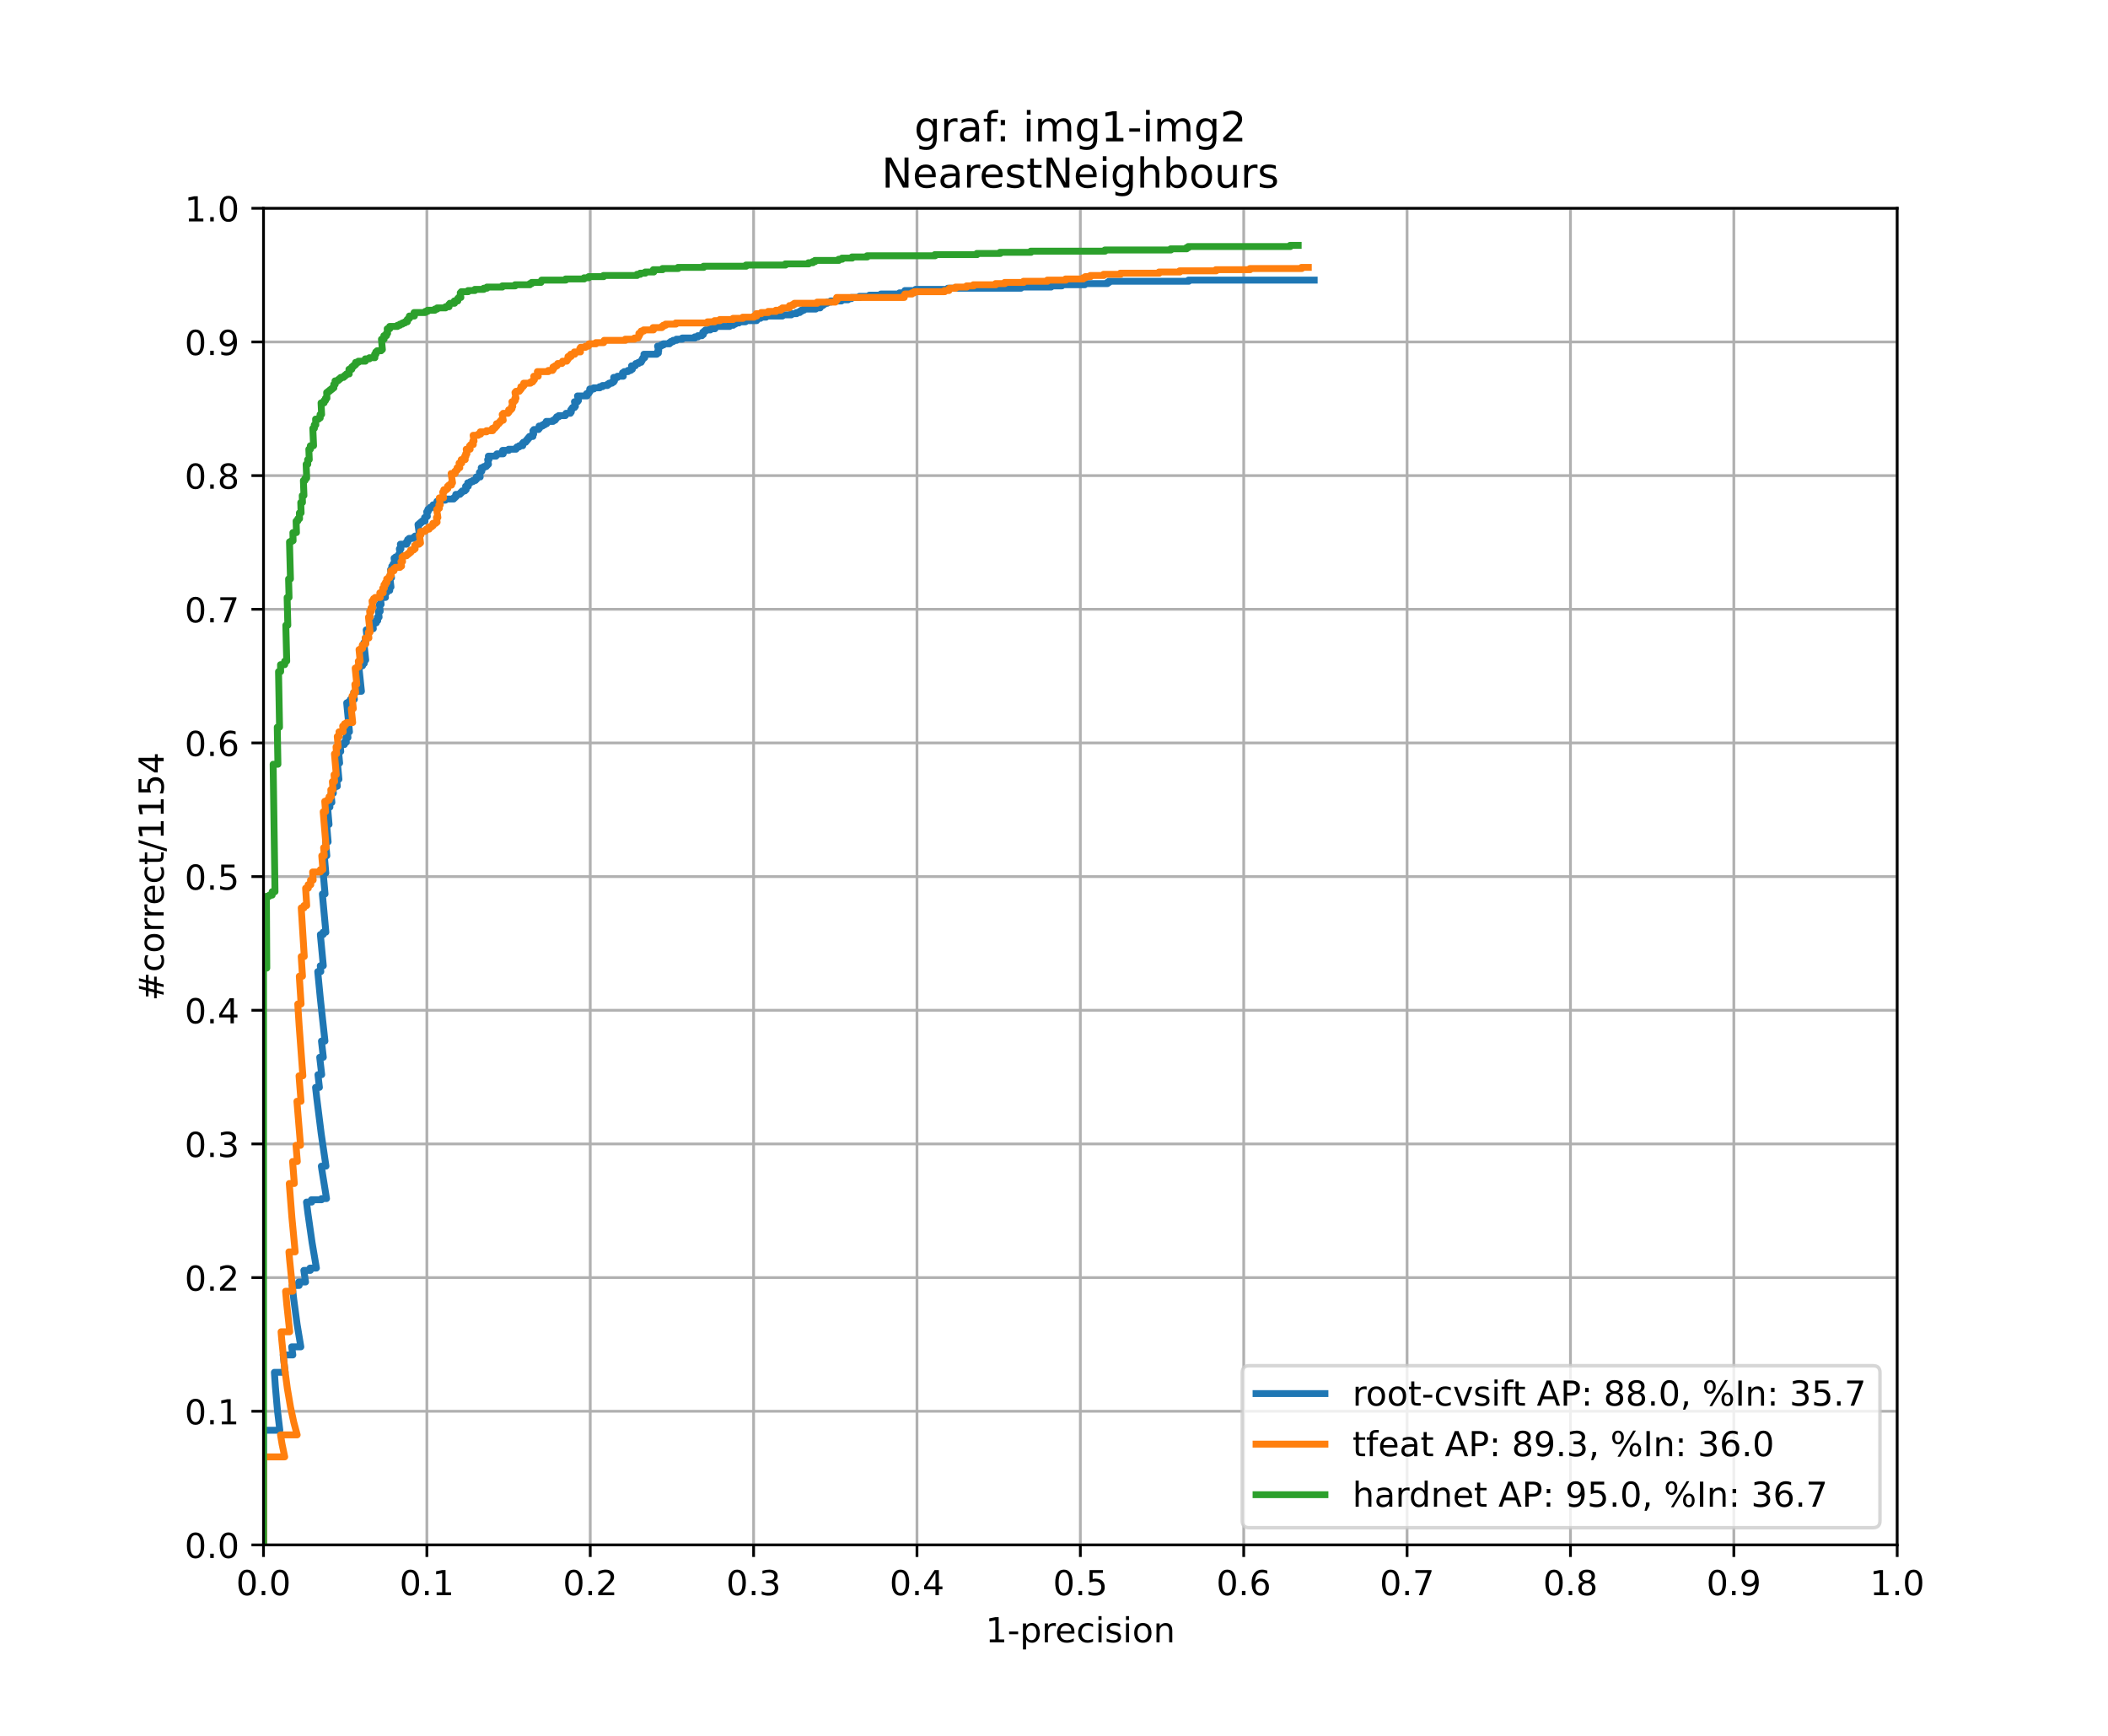 <?xml version="1.0" encoding="utf-8" standalone="no"?>
<!DOCTYPE svg PUBLIC "-//W3C//DTD SVG 1.1//EN"
  "http://www.w3.org/Graphics/SVG/1.1/DTD/svg11.dtd">
<!-- Created with matplotlib (https://matplotlib.org/) -->
<svg height="504pt" version="1.1" viewBox="0 0 612 504" width="612pt" xmlns="http://www.w3.org/2000/svg" xmlns:xlink="http://www.w3.org/1999/xlink">
 <defs>
  <style type="text/css">
*{stroke-linecap:butt;stroke-linejoin:round;}
  </style>
 </defs>
 <g id="figure_1">
  <g id="patch_1">
   <path d="M 0 504 
L 612 504 
L 612 0 
L 0 0 
z
" style="fill:#ffffff;"/>
  </g>
  <g id="axes_1">
   <g id="patch_2">
    <path d="M 76.5 448.56 
L 550.8 448.56 
L 550.8 60.48 
L 76.5 60.48 
z
" style="fill:#ffffff;"/>
   </g>
   <g id="matplotlib.axis_1">
    <g id="xtick_1">
     <g id="line2d_1">
      <path clip-path="url(#pbbda2bde82)" d="M 76.5 448.56 
L 76.5 60.48 
" style="fill:none;stroke:#b0b0b0;stroke-linecap:square;stroke-width:0.8;"/>
     </g>
     <g id="line2d_2">
      <defs>
       <path d="M 0 0 
L 0 3.5 
" id="m6a2613d5c1" style="stroke:#000000;stroke-width:0.8;"/>
      </defs>
      <g>
       <use style="stroke:#000000;stroke-width:0.8;" x="76.5" xlink:href="#m6a2613d5c1" y="448.56"/>
      </g>
     </g>
     <g id="text_1">
      <!-- 0.0 -->
      <defs>
       <path d="M 31.781 66.406 
Q 24.172 66.406 20.328 58.906 
Q 16.5 51.422 16.5 36.375 
Q 16.5 21.391 20.328 13.891 
Q 24.172 6.391 31.781 6.391 
Q 39.453 6.391 43.281 13.891 
Q 47.125 21.391 47.125 36.375 
Q 47.125 51.422 43.281 58.906 
Q 39.453 66.406 31.781 66.406 
z
M 31.781 74.219 
Q 44.047 74.219 50.516 64.516 
Q 56.984 54.828 56.984 36.375 
Q 56.984 17.969 50.516 8.266 
Q 44.047 -1.422 31.781 -1.422 
Q 19.531 -1.422 13.062 8.266 
Q 6.594 17.969 6.594 36.375 
Q 6.594 54.828 13.062 64.516 
Q 19.531 74.219 31.781 74.219 
z
" id="DejaVuSans-48"/>
       <path d="M 10.688 12.406 
L 21 12.406 
L 21 0 
L 10.688 0 
z
" id="DejaVuSans-46"/>
      </defs>
      <g transform="translate(68.548 463.158)scale(0.1 -0.1)">
       <use xlink:href="#DejaVuSans-48"/>
       <use x="63.623" xlink:href="#DejaVuSans-46"/>
       <use x="95.41" xlink:href="#DejaVuSans-48"/>
      </g>
     </g>
    </g>
    <g id="xtick_2">
     <g id="line2d_3">
      <path clip-path="url(#pbbda2bde82)" d="M 123.93 448.56 
L 123.93 60.48 
" style="fill:none;stroke:#b0b0b0;stroke-linecap:square;stroke-width:0.8;"/>
     </g>
     <g id="line2d_4">
      <g>
       <use style="stroke:#000000;stroke-width:0.8;" x="123.93" xlink:href="#m6a2613d5c1" y="448.56"/>
      </g>
     </g>
     <g id="text_2">
      <!-- 0.1 -->
      <defs>
       <path d="M 12.406 8.297 
L 28.516 8.297 
L 28.516 63.922 
L 10.984 60.406 
L 10.984 69.391 
L 28.422 72.906 
L 38.281 72.906 
L 38.281 8.297 
L 54.391 8.297 
L 54.391 0 
L 12.406 0 
z
" id="DejaVuSans-49"/>
      </defs>
      <g transform="translate(115.978 463.158)scale(0.1 -0.1)">
       <use xlink:href="#DejaVuSans-48"/>
       <use x="63.623" xlink:href="#DejaVuSans-46"/>
       <use x="95.41" xlink:href="#DejaVuSans-49"/>
      </g>
     </g>
    </g>
    <g id="xtick_3">
     <g id="line2d_5">
      <path clip-path="url(#pbbda2bde82)" d="M 171.36 448.56 
L 171.36 60.48 
" style="fill:none;stroke:#b0b0b0;stroke-linecap:square;stroke-width:0.8;"/>
     </g>
     <g id="line2d_6">
      <g>
       <use style="stroke:#000000;stroke-width:0.8;" x="171.36" xlink:href="#m6a2613d5c1" y="448.56"/>
      </g>
     </g>
     <g id="text_3">
      <!-- 0.2 -->
      <defs>
       <path d="M 19.188 8.297 
L 53.609 8.297 
L 53.609 0 
L 7.328 0 
L 7.328 8.297 
Q 12.938 14.109 22.625 23.891 
Q 32.328 33.688 34.812 36.531 
Q 39.547 41.844 41.422 45.531 
Q 43.312 49.219 43.312 52.781 
Q 43.312 58.594 39.234 62.25 
Q 35.156 65.922 28.609 65.922 
Q 23.969 65.922 18.812 64.312 
Q 13.672 62.703 7.812 59.422 
L 7.812 69.391 
Q 13.766 71.781 18.938 73 
Q 24.125 74.219 28.422 74.219 
Q 39.75 74.219 46.484 68.547 
Q 53.219 62.891 53.219 53.422 
Q 53.219 48.922 51.531 44.891 
Q 49.859 40.875 45.406 35.406 
Q 44.188 33.984 37.641 27.219 
Q 31.109 20.453 19.188 8.297 
z
" id="DejaVuSans-50"/>
      </defs>
      <g transform="translate(163.408 463.158)scale(0.1 -0.1)">
       <use xlink:href="#DejaVuSans-48"/>
       <use x="63.623" xlink:href="#DejaVuSans-46"/>
       <use x="95.41" xlink:href="#DejaVuSans-50"/>
      </g>
     </g>
    </g>
    <g id="xtick_4">
     <g id="line2d_7">
      <path clip-path="url(#pbbda2bde82)" d="M 218.79 448.56 
L 218.79 60.48 
" style="fill:none;stroke:#b0b0b0;stroke-linecap:square;stroke-width:0.8;"/>
     </g>
     <g id="line2d_8">
      <g>
       <use style="stroke:#000000;stroke-width:0.8;" x="218.79" xlink:href="#m6a2613d5c1" y="448.56"/>
      </g>
     </g>
     <g id="text_4">
      <!-- 0.3 -->
      <defs>
       <path d="M 40.578 39.312 
Q 47.656 37.797 51.625 33 
Q 55.609 28.219 55.609 21.188 
Q 55.609 10.406 48.188 4.484 
Q 40.766 -1.422 27.094 -1.422 
Q 22.516 -1.422 17.656 -0.516 
Q 12.797 0.391 7.625 2.203 
L 7.625 11.719 
Q 11.719 9.328 16.594 8.109 
Q 21.484 6.891 26.812 6.891 
Q 36.078 6.891 40.938 10.547 
Q 45.797 14.203 45.797 21.188 
Q 45.797 27.641 41.281 31.266 
Q 36.766 34.906 28.719 34.906 
L 20.219 34.906 
L 20.219 43.016 
L 29.109 43.016 
Q 36.375 43.016 40.234 45.922 
Q 44.094 48.828 44.094 54.297 
Q 44.094 59.906 40.109 62.906 
Q 36.141 65.922 28.719 65.922 
Q 24.656 65.922 20.016 65.031 
Q 15.375 64.156 9.812 62.312 
L 9.812 71.094 
Q 15.438 72.656 20.344 73.438 
Q 25.25 74.219 29.594 74.219 
Q 40.828 74.219 47.359 69.109 
Q 53.906 64.016 53.906 55.328 
Q 53.906 49.266 50.438 45.094 
Q 46.969 40.922 40.578 39.312 
z
" id="DejaVuSans-51"/>
      </defs>
      <g transform="translate(210.838 463.158)scale(0.1 -0.1)">
       <use xlink:href="#DejaVuSans-48"/>
       <use x="63.623" xlink:href="#DejaVuSans-46"/>
       <use x="95.41" xlink:href="#DejaVuSans-51"/>
      </g>
     </g>
    </g>
    <g id="xtick_5">
     <g id="line2d_9">
      <path clip-path="url(#pbbda2bde82)" d="M 266.22 448.56 
L 266.22 60.48 
" style="fill:none;stroke:#b0b0b0;stroke-linecap:square;stroke-width:0.8;"/>
     </g>
     <g id="line2d_10">
      <g>
       <use style="stroke:#000000;stroke-width:0.8;" x="266.22" xlink:href="#m6a2613d5c1" y="448.56"/>
      </g>
     </g>
     <g id="text_5">
      <!-- 0.4 -->
      <defs>
       <path d="M 37.797 64.312 
L 12.891 25.391 
L 37.797 25.391 
z
M 35.203 72.906 
L 47.609 72.906 
L 47.609 25.391 
L 58.016 25.391 
L 58.016 17.188 
L 47.609 17.188 
L 47.609 0 
L 37.797 0 
L 37.797 17.188 
L 4.891 17.188 
L 4.891 26.703 
z
" id="DejaVuSans-52"/>
      </defs>
      <g transform="translate(258.268 463.158)scale(0.1 -0.1)">
       <use xlink:href="#DejaVuSans-48"/>
       <use x="63.623" xlink:href="#DejaVuSans-46"/>
       <use x="95.41" xlink:href="#DejaVuSans-52"/>
      </g>
     </g>
    </g>
    <g id="xtick_6">
     <g id="line2d_11">
      <path clip-path="url(#pbbda2bde82)" d="M 313.65 448.56 
L 313.65 60.48 
" style="fill:none;stroke:#b0b0b0;stroke-linecap:square;stroke-width:0.8;"/>
     </g>
     <g id="line2d_12">
      <g>
       <use style="stroke:#000000;stroke-width:0.8;" x="313.65" xlink:href="#m6a2613d5c1" y="448.56"/>
      </g>
     </g>
     <g id="text_6">
      <!-- 0.5 -->
      <defs>
       <path d="M 10.797 72.906 
L 49.516 72.906 
L 49.516 64.594 
L 19.828 64.594 
L 19.828 46.734 
Q 21.969 47.469 24.109 47.828 
Q 26.266 48.188 28.422 48.188 
Q 40.625 48.188 47.75 41.5 
Q 54.891 34.812 54.891 23.391 
Q 54.891 11.625 47.562 5.094 
Q 40.234 -1.422 26.906 -1.422 
Q 22.312 -1.422 17.547 -0.641 
Q 12.797 0.141 7.719 1.703 
L 7.719 11.625 
Q 12.109 9.234 16.797 8.062 
Q 21.484 6.891 26.703 6.891 
Q 35.156 6.891 40.078 11.328 
Q 45.016 15.766 45.016 23.391 
Q 45.016 31 40.078 35.438 
Q 35.156 39.891 26.703 39.891 
Q 22.75 39.891 18.812 39.016 
Q 14.891 38.141 10.797 36.281 
z
" id="DejaVuSans-53"/>
      </defs>
      <g transform="translate(305.698 463.158)scale(0.1 -0.1)">
       <use xlink:href="#DejaVuSans-48"/>
       <use x="63.623" xlink:href="#DejaVuSans-46"/>
       <use x="95.41" xlink:href="#DejaVuSans-53"/>
      </g>
     </g>
    </g>
    <g id="xtick_7">
     <g id="line2d_13">
      <path clip-path="url(#pbbda2bde82)" d="M 361.08 448.56 
L 361.08 60.48 
" style="fill:none;stroke:#b0b0b0;stroke-linecap:square;stroke-width:0.8;"/>
     </g>
     <g id="line2d_14">
      <g>
       <use style="stroke:#000000;stroke-width:0.8;" x="361.08" xlink:href="#m6a2613d5c1" y="448.56"/>
      </g>
     </g>
     <g id="text_7">
      <!-- 0.6 -->
      <defs>
       <path d="M 33.016 40.375 
Q 26.375 40.375 22.484 35.828 
Q 18.609 31.297 18.609 23.391 
Q 18.609 15.531 22.484 10.953 
Q 26.375 6.391 33.016 6.391 
Q 39.656 6.391 43.531 10.953 
Q 47.406 15.531 47.406 23.391 
Q 47.406 31.297 43.531 35.828 
Q 39.656 40.375 33.016 40.375 
z
M 52.594 71.297 
L 52.594 62.312 
Q 48.875 64.062 45.094 64.984 
Q 41.312 65.922 37.594 65.922 
Q 27.828 65.922 22.672 59.328 
Q 17.531 52.734 16.797 39.406 
Q 19.672 43.656 24.016 45.922 
Q 28.375 48.188 33.594 48.188 
Q 44.578 48.188 50.953 41.516 
Q 57.328 34.859 57.328 23.391 
Q 57.328 12.156 50.688 5.359 
Q 44.047 -1.422 33.016 -1.422 
Q 20.359 -1.422 13.672 8.266 
Q 6.984 17.969 6.984 36.375 
Q 6.984 53.656 15.188 63.938 
Q 23.391 74.219 37.203 74.219 
Q 40.922 74.219 44.703 73.484 
Q 48.484 72.75 52.594 71.297 
z
" id="DejaVuSans-54"/>
      </defs>
      <g transform="translate(353.128 463.158)scale(0.1 -0.1)">
       <use xlink:href="#DejaVuSans-48"/>
       <use x="63.623" xlink:href="#DejaVuSans-46"/>
       <use x="95.41" xlink:href="#DejaVuSans-54"/>
      </g>
     </g>
    </g>
    <g id="xtick_8">
     <g id="line2d_15">
      <path clip-path="url(#pbbda2bde82)" d="M 408.51 448.56 
L 408.51 60.48 
" style="fill:none;stroke:#b0b0b0;stroke-linecap:square;stroke-width:0.8;"/>
     </g>
     <g id="line2d_16">
      <g>
       <use style="stroke:#000000;stroke-width:0.8;" x="408.51" xlink:href="#m6a2613d5c1" y="448.56"/>
      </g>
     </g>
     <g id="text_8">
      <!-- 0.7 -->
      <defs>
       <path d="M 8.203 72.906 
L 55.078 72.906 
L 55.078 68.703 
L 28.609 0 
L 18.312 0 
L 43.219 64.594 
L 8.203 64.594 
z
" id="DejaVuSans-55"/>
      </defs>
      <g transform="translate(400.558 463.158)scale(0.1 -0.1)">
       <use xlink:href="#DejaVuSans-48"/>
       <use x="63.623" xlink:href="#DejaVuSans-46"/>
       <use x="95.41" xlink:href="#DejaVuSans-55"/>
      </g>
     </g>
    </g>
    <g id="xtick_9">
     <g id="line2d_17">
      <path clip-path="url(#pbbda2bde82)" d="M 455.94 448.56 
L 455.94 60.48 
" style="fill:none;stroke:#b0b0b0;stroke-linecap:square;stroke-width:0.8;"/>
     </g>
     <g id="line2d_18">
      <g>
       <use style="stroke:#000000;stroke-width:0.8;" x="455.94" xlink:href="#m6a2613d5c1" y="448.56"/>
      </g>
     </g>
     <g id="text_9">
      <!-- 0.8 -->
      <defs>
       <path d="M 31.781 34.625 
Q 24.75 34.625 20.719 30.859 
Q 16.703 27.094 16.703 20.516 
Q 16.703 13.922 20.719 10.156 
Q 24.75 6.391 31.781 6.391 
Q 38.812 6.391 42.859 10.172 
Q 46.922 13.969 46.922 20.516 
Q 46.922 27.094 42.891 30.859 
Q 38.875 34.625 31.781 34.625 
z
M 21.922 38.812 
Q 15.578 40.375 12.031 44.719 
Q 8.5 49.078 8.5 55.328 
Q 8.5 64.062 14.719 69.141 
Q 20.953 74.219 31.781 74.219 
Q 42.672 74.219 48.875 69.141 
Q 55.078 64.062 55.078 55.328 
Q 55.078 49.078 51.531 44.719 
Q 48 40.375 41.703 38.812 
Q 48.828 37.156 52.797 32.312 
Q 56.781 27.484 56.781 20.516 
Q 56.781 9.906 50.312 4.234 
Q 43.844 -1.422 31.781 -1.422 
Q 19.734 -1.422 13.25 4.234 
Q 6.781 9.906 6.781 20.516 
Q 6.781 27.484 10.781 32.312 
Q 14.797 37.156 21.922 38.812 
z
M 18.312 54.391 
Q 18.312 48.734 21.844 45.562 
Q 25.391 42.391 31.781 42.391 
Q 38.141 42.391 41.719 45.562 
Q 45.312 48.734 45.312 54.391 
Q 45.312 60.062 41.719 63.234 
Q 38.141 66.406 31.781 66.406 
Q 25.391 66.406 21.844 63.234 
Q 18.312 60.062 18.312 54.391 
z
" id="DejaVuSans-56"/>
      </defs>
      <g transform="translate(447.988 463.158)scale(0.1 -0.1)">
       <use xlink:href="#DejaVuSans-48"/>
       <use x="63.623" xlink:href="#DejaVuSans-46"/>
       <use x="95.41" xlink:href="#DejaVuSans-56"/>
      </g>
     </g>
    </g>
    <g id="xtick_10">
     <g id="line2d_19">
      <path clip-path="url(#pbbda2bde82)" d="M 503.37 448.56 
L 503.37 60.48 
" style="fill:none;stroke:#b0b0b0;stroke-linecap:square;stroke-width:0.8;"/>
     </g>
     <g id="line2d_20">
      <g>
       <use style="stroke:#000000;stroke-width:0.8;" x="503.37" xlink:href="#m6a2613d5c1" y="448.56"/>
      </g>
     </g>
     <g id="text_10">
      <!-- 0.9 -->
      <defs>
       <path d="M 10.984 1.516 
L 10.984 10.5 
Q 14.703 8.734 18.5 7.812 
Q 22.312 6.891 25.984 6.891 
Q 35.75 6.891 40.891 13.453 
Q 46.047 20.016 46.781 33.406 
Q 43.953 29.203 39.594 26.953 
Q 35.25 24.703 29.984 24.703 
Q 19.047 24.703 12.672 31.312 
Q 6.297 37.938 6.297 49.422 
Q 6.297 60.641 12.938 67.422 
Q 19.578 74.219 30.609 74.219 
Q 43.266 74.219 49.922 64.516 
Q 56.594 54.828 56.594 36.375 
Q 56.594 19.141 48.406 8.859 
Q 40.234 -1.422 26.422 -1.422 
Q 22.703 -1.422 18.891 -0.688 
Q 15.094 0.047 10.984 1.516 
z
M 30.609 32.422 
Q 37.25 32.422 41.125 36.953 
Q 45.016 41.5 45.016 49.422 
Q 45.016 57.281 41.125 61.844 
Q 37.25 66.406 30.609 66.406 
Q 23.969 66.406 20.094 61.844 
Q 16.219 57.281 16.219 49.422 
Q 16.219 41.5 20.094 36.953 
Q 23.969 32.422 30.609 32.422 
z
" id="DejaVuSans-57"/>
      </defs>
      <g transform="translate(495.418 463.158)scale(0.1 -0.1)">
       <use xlink:href="#DejaVuSans-48"/>
       <use x="63.623" xlink:href="#DejaVuSans-46"/>
       <use x="95.41" xlink:href="#DejaVuSans-57"/>
      </g>
     </g>
    </g>
    <g id="xtick_11">
     <g id="line2d_21">
      <path clip-path="url(#pbbda2bde82)" d="M 550.8 448.56 
L 550.8 60.48 
" style="fill:none;stroke:#b0b0b0;stroke-linecap:square;stroke-width:0.8;"/>
     </g>
     <g id="line2d_22">
      <g>
       <use style="stroke:#000000;stroke-width:0.8;" x="550.8" xlink:href="#m6a2613d5c1" y="448.56"/>
      </g>
     </g>
     <g id="text_11">
      <!-- 1.0 -->
      <g transform="translate(542.848 463.158)scale(0.1 -0.1)">
       <use xlink:href="#DejaVuSans-49"/>
       <use x="63.623" xlink:href="#DejaVuSans-46"/>
       <use x="95.41" xlink:href="#DejaVuSans-48"/>
      </g>
     </g>
    </g>
    <g id="text_12">
     <!-- 1-precision -->
     <defs>
      <path d="M 4.891 31.391 
L 31.203 31.391 
L 31.203 23.391 
L 4.891 23.391 
z
" id="DejaVuSans-45"/>
      <path d="M 18.109 8.203 
L 18.109 -20.797 
L 9.078 -20.797 
L 9.078 54.688 
L 18.109 54.688 
L 18.109 46.391 
Q 20.953 51.266 25.266 53.625 
Q 29.594 56 35.594 56 
Q 45.562 56 51.781 48.094 
Q 58.016 40.188 58.016 27.297 
Q 58.016 14.406 51.781 6.484 
Q 45.562 -1.422 35.594 -1.422 
Q 29.594 -1.422 25.266 0.953 
Q 20.953 3.328 18.109 8.203 
z
M 48.688 27.297 
Q 48.688 37.203 44.609 42.844 
Q 40.531 48.484 33.406 48.484 
Q 26.266 48.484 22.188 42.844 
Q 18.109 37.203 18.109 27.297 
Q 18.109 17.391 22.188 11.75 
Q 26.266 6.109 33.406 6.109 
Q 40.531 6.109 44.609 11.75 
Q 48.688 17.391 48.688 27.297 
z
" id="DejaVuSans-112"/>
      <path d="M 41.109 46.297 
Q 39.594 47.172 37.812 47.578 
Q 36.031 48 33.891 48 
Q 26.266 48 22.188 43.047 
Q 18.109 38.094 18.109 28.812 
L 18.109 0 
L 9.078 0 
L 9.078 54.688 
L 18.109 54.688 
L 18.109 46.188 
Q 20.953 51.172 25.484 53.578 
Q 30.031 56 36.531 56 
Q 37.453 56 38.578 55.875 
Q 39.703 55.766 41.062 55.516 
z
" id="DejaVuSans-114"/>
      <path d="M 56.203 29.594 
L 56.203 25.203 
L 14.891 25.203 
Q 15.484 15.922 20.484 11.062 
Q 25.484 6.203 34.422 6.203 
Q 39.594 6.203 44.453 7.469 
Q 49.312 8.734 54.109 11.281 
L 54.109 2.781 
Q 49.266 0.734 44.188 -0.344 
Q 39.109 -1.422 33.891 -1.422 
Q 20.797 -1.422 13.156 6.188 
Q 5.516 13.812 5.516 26.812 
Q 5.516 40.234 12.766 48.109 
Q 20.016 56 32.328 56 
Q 43.359 56 49.781 48.891 
Q 56.203 41.797 56.203 29.594 
z
M 47.219 32.234 
Q 47.125 39.594 43.094 43.984 
Q 39.062 48.391 32.422 48.391 
Q 24.906 48.391 20.391 44.141 
Q 15.875 39.891 15.188 32.172 
z
" id="DejaVuSans-101"/>
      <path d="M 48.781 52.594 
L 48.781 44.188 
Q 44.969 46.297 41.141 47.344 
Q 37.312 48.391 33.406 48.391 
Q 24.656 48.391 19.812 42.844 
Q 14.984 37.312 14.984 27.297 
Q 14.984 17.281 19.812 11.734 
Q 24.656 6.203 33.406 6.203 
Q 37.312 6.203 41.141 7.25 
Q 44.969 8.297 48.781 10.406 
L 48.781 2.094 
Q 45.016 0.344 40.984 -0.531 
Q 36.969 -1.422 32.422 -1.422 
Q 20.062 -1.422 12.781 6.344 
Q 5.516 14.109 5.516 27.297 
Q 5.516 40.672 12.859 48.328 
Q 20.219 56 33.016 56 
Q 37.156 56 41.109 55.141 
Q 45.062 54.297 48.781 52.594 
z
" id="DejaVuSans-99"/>
      <path d="M 9.422 54.688 
L 18.406 54.688 
L 18.406 0 
L 9.422 0 
z
M 9.422 75.984 
L 18.406 75.984 
L 18.406 64.594 
L 9.422 64.594 
z
" id="DejaVuSans-105"/>
      <path d="M 44.281 53.078 
L 44.281 44.578 
Q 40.484 46.531 36.375 47.5 
Q 32.281 48.484 27.875 48.484 
Q 21.188 48.484 17.844 46.438 
Q 14.5 44.391 14.5 40.281 
Q 14.5 37.156 16.891 35.375 
Q 19.281 33.594 26.516 31.984 
L 29.594 31.297 
Q 39.156 29.25 43.188 25.516 
Q 47.219 21.781 47.219 15.094 
Q 47.219 7.469 41.188 3.016 
Q 35.156 -1.422 24.609 -1.422 
Q 20.219 -1.422 15.453 -0.562 
Q 10.688 0.297 5.422 2 
L 5.422 11.281 
Q 10.406 8.688 15.234 7.391 
Q 20.062 6.109 24.812 6.109 
Q 31.156 6.109 34.562 8.281 
Q 37.984 10.453 37.984 14.406 
Q 37.984 18.062 35.516 20.016 
Q 33.062 21.969 24.703 23.781 
L 21.578 24.516 
Q 13.234 26.266 9.516 29.906 
Q 5.812 33.547 5.812 39.891 
Q 5.812 47.609 11.281 51.797 
Q 16.75 56 26.812 56 
Q 31.781 56 36.172 55.266 
Q 40.578 54.547 44.281 53.078 
z
" id="DejaVuSans-115"/>
      <path d="M 30.609 48.391 
Q 23.391 48.391 19.188 42.75 
Q 14.984 37.109 14.984 27.297 
Q 14.984 17.484 19.156 11.844 
Q 23.344 6.203 30.609 6.203 
Q 37.797 6.203 41.984 11.859 
Q 46.188 17.531 46.188 27.297 
Q 46.188 37.016 41.984 42.703 
Q 37.797 48.391 30.609 48.391 
z
M 30.609 56 
Q 42.328 56 49.016 48.375 
Q 55.719 40.766 55.719 27.297 
Q 55.719 13.875 49.016 6.219 
Q 42.328 -1.422 30.609 -1.422 
Q 18.844 -1.422 12.172 6.219 
Q 5.516 13.875 5.516 27.297 
Q 5.516 40.766 12.172 48.375 
Q 18.844 56 30.609 56 
z
" id="DejaVuSans-111"/>
      <path d="M 54.891 33.016 
L 54.891 0 
L 45.906 0 
L 45.906 32.719 
Q 45.906 40.484 42.875 44.328 
Q 39.844 48.188 33.797 48.188 
Q 26.516 48.188 22.312 43.547 
Q 18.109 38.922 18.109 30.906 
L 18.109 0 
L 9.078 0 
L 9.078 54.688 
L 18.109 54.688 
L 18.109 46.188 
Q 21.344 51.125 25.703 53.562 
Q 30.078 56 35.797 56 
Q 45.219 56 50.047 50.172 
Q 54.891 44.344 54.891 33.016 
z
" id="DejaVuSans-110"/>
     </defs>
     <g transform="translate(286.111 476.837)scale(0.1 -0.1)">
      <use xlink:href="#DejaVuSans-49"/>
      <use x="63.623" xlink:href="#DejaVuSans-45"/>
      <use x="99.707" xlink:href="#DejaVuSans-112"/>
      <use x="163.184" xlink:href="#DejaVuSans-114"/>
      <use x="202.047" xlink:href="#DejaVuSans-101"/>
      <use x="263.57" xlink:href="#DejaVuSans-99"/>
      <use x="318.551" xlink:href="#DejaVuSans-105"/>
      <use x="346.334" xlink:href="#DejaVuSans-115"/>
      <use x="398.434" xlink:href="#DejaVuSans-105"/>
      <use x="426.217" xlink:href="#DejaVuSans-111"/>
      <use x="487.398" xlink:href="#DejaVuSans-110"/>
     </g>
    </g>
   </g>
   <g id="matplotlib.axis_2">
    <g id="ytick_1">
     <g id="line2d_23">
      <path clip-path="url(#pbbda2bde82)" d="M 76.5 448.56 
L 550.8 448.56 
" style="fill:none;stroke:#b0b0b0;stroke-linecap:square;stroke-width:0.8;"/>
     </g>
     <g id="line2d_24">
      <defs>
       <path d="M 0 0 
L -3.5 0 
" id="m572c6113d2" style="stroke:#000000;stroke-width:0.8;"/>
      </defs>
      <g>
       <use style="stroke:#000000;stroke-width:0.8;" x="76.5" xlink:href="#m572c6113d2" y="448.56"/>
      </g>
     </g>
     <g id="text_13">
      <!-- 0.0 -->
      <g transform="translate(53.597 452.359)scale(0.1 -0.1)">
       <use xlink:href="#DejaVuSans-48"/>
       <use x="63.623" xlink:href="#DejaVuSans-46"/>
       <use x="95.41" xlink:href="#DejaVuSans-48"/>
      </g>
     </g>
    </g>
    <g id="ytick_2">
     <g id="line2d_25">
      <path clip-path="url(#pbbda2bde82)" d="M 76.5 409.752 
L 550.8 409.752 
" style="fill:none;stroke:#b0b0b0;stroke-linecap:square;stroke-width:0.8;"/>
     </g>
     <g id="line2d_26">
      <g>
       <use style="stroke:#000000;stroke-width:0.8;" x="76.5" xlink:href="#m572c6113d2" y="409.752"/>
      </g>
     </g>
     <g id="text_14">
      <!-- 0.1 -->
      <g transform="translate(53.597 413.551)scale(0.1 -0.1)">
       <use xlink:href="#DejaVuSans-48"/>
       <use x="63.623" xlink:href="#DejaVuSans-46"/>
       <use x="95.41" xlink:href="#DejaVuSans-49"/>
      </g>
     </g>
    </g>
    <g id="ytick_3">
     <g id="line2d_27">
      <path clip-path="url(#pbbda2bde82)" d="M 76.5 370.944 
L 550.8 370.944 
" style="fill:none;stroke:#b0b0b0;stroke-linecap:square;stroke-width:0.8;"/>
     </g>
     <g id="line2d_28">
      <g>
       <use style="stroke:#000000;stroke-width:0.8;" x="76.5" xlink:href="#m572c6113d2" y="370.944"/>
      </g>
     </g>
     <g id="text_15">
      <!-- 0.2 -->
      <g transform="translate(53.597 374.743)scale(0.1 -0.1)">
       <use xlink:href="#DejaVuSans-48"/>
       <use x="63.623" xlink:href="#DejaVuSans-46"/>
       <use x="95.41" xlink:href="#DejaVuSans-50"/>
      </g>
     </g>
    </g>
    <g id="ytick_4">
     <g id="line2d_29">
      <path clip-path="url(#pbbda2bde82)" d="M 76.5 332.136 
L 550.8 332.136 
" style="fill:none;stroke:#b0b0b0;stroke-linecap:square;stroke-width:0.8;"/>
     </g>
     <g id="line2d_30">
      <g>
       <use style="stroke:#000000;stroke-width:0.8;" x="76.5" xlink:href="#m572c6113d2" y="332.136"/>
      </g>
     </g>
     <g id="text_16">
      <!-- 0.3 -->
      <g transform="translate(53.597 335.935)scale(0.1 -0.1)">
       <use xlink:href="#DejaVuSans-48"/>
       <use x="63.623" xlink:href="#DejaVuSans-46"/>
       <use x="95.41" xlink:href="#DejaVuSans-51"/>
      </g>
     </g>
    </g>
    <g id="ytick_5">
     <g id="line2d_31">
      <path clip-path="url(#pbbda2bde82)" d="M 76.5 293.328 
L 550.8 293.328 
" style="fill:none;stroke:#b0b0b0;stroke-linecap:square;stroke-width:0.8;"/>
     </g>
     <g id="line2d_32">
      <g>
       <use style="stroke:#000000;stroke-width:0.8;" x="76.5" xlink:href="#m572c6113d2" y="293.328"/>
      </g>
     </g>
     <g id="text_17">
      <!-- 0.4 -->
      <g transform="translate(53.597 297.127)scale(0.1 -0.1)">
       <use xlink:href="#DejaVuSans-48"/>
       <use x="63.623" xlink:href="#DejaVuSans-46"/>
       <use x="95.41" xlink:href="#DejaVuSans-52"/>
      </g>
     </g>
    </g>
    <g id="ytick_6">
     <g id="line2d_33">
      <path clip-path="url(#pbbda2bde82)" d="M 76.5 254.52 
L 550.8 254.52 
" style="fill:none;stroke:#b0b0b0;stroke-linecap:square;stroke-width:0.8;"/>
     </g>
     <g id="line2d_34">
      <g>
       <use style="stroke:#000000;stroke-width:0.8;" x="76.5" xlink:href="#m572c6113d2" y="254.52"/>
      </g>
     </g>
     <g id="text_18">
      <!-- 0.5 -->
      <g transform="translate(53.597 258.319)scale(0.1 -0.1)">
       <use xlink:href="#DejaVuSans-48"/>
       <use x="63.623" xlink:href="#DejaVuSans-46"/>
       <use x="95.41" xlink:href="#DejaVuSans-53"/>
      </g>
     </g>
    </g>
    <g id="ytick_7">
     <g id="line2d_35">
      <path clip-path="url(#pbbda2bde82)" d="M 76.5 215.712 
L 550.8 215.712 
" style="fill:none;stroke:#b0b0b0;stroke-linecap:square;stroke-width:0.8;"/>
     </g>
     <g id="line2d_36">
      <g>
       <use style="stroke:#000000;stroke-width:0.8;" x="76.5" xlink:href="#m572c6113d2" y="215.712"/>
      </g>
     </g>
     <g id="text_19">
      <!-- 0.6 -->
      <g transform="translate(53.597 219.511)scale(0.1 -0.1)">
       <use xlink:href="#DejaVuSans-48"/>
       <use x="63.623" xlink:href="#DejaVuSans-46"/>
       <use x="95.41" xlink:href="#DejaVuSans-54"/>
      </g>
     </g>
    </g>
    <g id="ytick_8">
     <g id="line2d_37">
      <path clip-path="url(#pbbda2bde82)" d="M 76.5 176.904 
L 550.8 176.904 
" style="fill:none;stroke:#b0b0b0;stroke-linecap:square;stroke-width:0.8;"/>
     </g>
     <g id="line2d_38">
      <g>
       <use style="stroke:#000000;stroke-width:0.8;" x="76.5" xlink:href="#m572c6113d2" y="176.904"/>
      </g>
     </g>
     <g id="text_20">
      <!-- 0.7 -->
      <g transform="translate(53.597 180.703)scale(0.1 -0.1)">
       <use xlink:href="#DejaVuSans-48"/>
       <use x="63.623" xlink:href="#DejaVuSans-46"/>
       <use x="95.41" xlink:href="#DejaVuSans-55"/>
      </g>
     </g>
    </g>
    <g id="ytick_9">
     <g id="line2d_39">
      <path clip-path="url(#pbbda2bde82)" d="M 76.5 138.096 
L 550.8 138.096 
" style="fill:none;stroke:#b0b0b0;stroke-linecap:square;stroke-width:0.8;"/>
     </g>
     <g id="line2d_40">
      <g>
       <use style="stroke:#000000;stroke-width:0.8;" x="76.5" xlink:href="#m572c6113d2" y="138.096"/>
      </g>
     </g>
     <g id="text_21">
      <!-- 0.8 -->
      <g transform="translate(53.597 141.895)scale(0.1 -0.1)">
       <use xlink:href="#DejaVuSans-48"/>
       <use x="63.623" xlink:href="#DejaVuSans-46"/>
       <use x="95.41" xlink:href="#DejaVuSans-56"/>
      </g>
     </g>
    </g>
    <g id="ytick_10">
     <g id="line2d_41">
      <path clip-path="url(#pbbda2bde82)" d="M 76.5 99.288 
L 550.8 99.288 
" style="fill:none;stroke:#b0b0b0;stroke-linecap:square;stroke-width:0.8;"/>
     </g>
     <g id="line2d_42">
      <g>
       <use style="stroke:#000000;stroke-width:0.8;" x="76.5" xlink:href="#m572c6113d2" y="99.288"/>
      </g>
     </g>
     <g id="text_22">
      <!-- 0.9 -->
      <g transform="translate(53.597 103.087)scale(0.1 -0.1)">
       <use xlink:href="#DejaVuSans-48"/>
       <use x="63.623" xlink:href="#DejaVuSans-46"/>
       <use x="95.41" xlink:href="#DejaVuSans-57"/>
      </g>
     </g>
    </g>
    <g id="ytick_11">
     <g id="line2d_43">
      <path clip-path="url(#pbbda2bde82)" d="M 76.5 60.48 
L 550.8 60.48 
" style="fill:none;stroke:#b0b0b0;stroke-linecap:square;stroke-width:0.8;"/>
     </g>
     <g id="line2d_44">
      <g>
       <use style="stroke:#000000;stroke-width:0.8;" x="76.5" xlink:href="#m572c6113d2" y="60.48"/>
      </g>
     </g>
     <g id="text_23">
      <!-- 1.0 -->
      <g transform="translate(53.597 64.279)scale(0.1 -0.1)">
       <use xlink:href="#DejaVuSans-49"/>
       <use x="63.623" xlink:href="#DejaVuSans-46"/>
       <use x="95.41" xlink:href="#DejaVuSans-48"/>
      </g>
     </g>
    </g>
    <g id="text_24">
     <!-- #correct/1154 -->
     <defs>
      <path d="M 51.125 44 
L 36.922 44 
L 32.812 27.688 
L 47.125 27.688 
z
M 43.797 71.781 
L 38.719 51.516 
L 52.984 51.516 
L 58.109 71.781 
L 65.922 71.781 
L 60.891 51.516 
L 76.125 51.516 
L 76.125 44 
L 58.984 44 
L 54.984 27.688 
L 70.516 27.688 
L 70.516 20.219 
L 53.078 20.219 
L 48 0 
L 40.188 0 
L 45.219 20.219 
L 30.906 20.219 
L 25.875 0 
L 18.016 0 
L 23.094 20.219 
L 7.719 20.219 
L 7.719 27.688 
L 24.906 27.688 
L 29 44 
L 13.281 44 
L 13.281 51.516 
L 30.906 51.516 
L 35.891 71.781 
z
" id="DejaVuSans-35"/>
      <path d="M 18.312 70.219 
L 18.312 54.688 
L 36.812 54.688 
L 36.812 47.703 
L 18.312 47.703 
L 18.312 18.016 
Q 18.312 11.328 20.141 9.422 
Q 21.969 7.516 27.594 7.516 
L 36.812 7.516 
L 36.812 0 
L 27.594 0 
Q 17.188 0 13.234 3.875 
Q 9.281 7.766 9.281 18.016 
L 9.281 47.703 
L 2.688 47.703 
L 2.688 54.688 
L 9.281 54.688 
L 9.281 70.219 
z
" id="DejaVuSans-116"/>
      <path d="M 25.391 72.906 
L 33.688 72.906 
L 8.297 -9.281 
L 0 -9.281 
z
" id="DejaVuSans-47"/>
     </defs>
     <g transform="translate(47.517 290.625)rotate(-90)scale(0.1 -0.1)">
      <use xlink:href="#DejaVuSans-35"/>
      <use x="83.789" xlink:href="#DejaVuSans-99"/>
      <use x="138.77" xlink:href="#DejaVuSans-111"/>
      <use x="199.951" xlink:href="#DejaVuSans-114"/>
      <use x="239.314" xlink:href="#DejaVuSans-114"/>
      <use x="278.178" xlink:href="#DejaVuSans-101"/>
      <use x="339.701" xlink:href="#DejaVuSans-99"/>
      <use x="394.682" xlink:href="#DejaVuSans-116"/>
      <use x="433.891" xlink:href="#DejaVuSans-47"/>
      <use x="467.582" xlink:href="#DejaVuSans-49"/>
      <use x="531.205" xlink:href="#DejaVuSans-49"/>
      <use x="594.828" xlink:href="#DejaVuSans-53"/>
      <use x="658.451" xlink:href="#DejaVuSans-52"/>
     </g>
    </g>
   </g>
   <g id="line2d_45">
    <path clip-path="url(#pbbda2bde82)" d="M 76.5 448.224 
L 76.5 415.267 
L 81.243 415.267 
L 80.554 409.55 
L 79.937 402.488 
L 79.662 398.453 
L 82.782 398.453 
L 82.214 393.408 
L 85.02 393.408 
L 84.678 391.054 
L 87.341 391.054 
L 86.279 384.665 
L 85.283 377.266 
L 84.821 373.231 
L 86.856 373.231 
L 86.722 372.222 
L 88.714 372.222 
L 88.211 368.859 
L 90.107 368.859 
L 89.996 368.186 
L 91.862 368.186 
L 90.606 360.788 
L 89.406 352.381 
L 88.982 349.018 
L 90.496 349.018 
L 90.405 348.345 
L 93.384 348.345 
L 93.33 348.009 
L 94.801 348.009 
L 93.439 339.602 
L 93.289 338.593 
L 94.635 338.593 
L 93.255 329.177 
L 91.953 318.752 
L 91.612 315.725 
L 92.735 315.725 
L 92.31 312.026 
L 93.399 312.026 
L 92.818 306.981 
L 93.866 306.981 
L 93.327 302.273 
L 94.339 302.273 
L 92.989 289.831 
L 92.248 282.096 
L 93.142 282.096 
L 92.981 280.414 
L 93.864 280.414 
L 93.005 271.335 
L 93.842 271.335 
L 93.779 270.662 
L 94.61 270.662 
L 93.585 259.564 
L 94.367 259.564 
L 93.833 253.511 
L 94.591 253.511 
L 94.152 248.467 
L 94.89 248.467 
L 94.54 244.431 
L 95.262 244.431 
L 94.827 239.387 
L 95.531 239.387 
L 95.1 234.343 
L 95.786 234.343 
L 95.671 232.997 
L 96.351 232.997 
L 96.117 230.307 
L 96.787 230.307 
L 96.639 228.626 
L 97.303 228.626 
L 97.272 228.289 
L 97.933 228.289 
L 97.748 226.272 
L 98.401 226.272 
L 97.968 221.563 
L 98.607 221.563 
L 98.299 218.201 
L 98.929 218.201 
L 98.743 216.183 
L 99.987 216.183 
L 99.922 215.51 
L 100.54 215.51 
L 100.409 214.165 
L 101.022 214.165 
L 100.856 212.484 
L 101.463 212.484 
L 100.648 204.076 
L 101.235 204.076 
L 101.203 203.74 
L 101.788 203.74 
L 101.722 203.067 
L 102.884 203.067 
L 102.681 201.05 
L 103.255 201.05 
L 103.221 200.713 
L 104.934 200.713 
L 104.158 193.315 
L 105.263 193.315 
L 105.192 192.642 
L 105.742 192.642 
L 105.634 191.634 
L 106.18 191.634 
L 105.644 186.589 
L 106.179 186.589 
L 106.037 185.244 
L 106.569 185.244 
L 106.32 182.89 
L 107.372 182.89 
L 107.335 182.554 
L 108.381 182.554 
L 108.194 180.872 
L 109.229 180.872 
L 109.153 180.2 
L 109.668 180.2 
L 109.552 179.191 
L 110.064 179.191 
L 109.871 177.509 
L 110.379 177.509 
L 110.146 175.492 
L 110.65 175.492 
L 110.417 173.474 
L 111.912 173.474 
L 111.752 172.129 
L 112.246 172.129 
L 112.166 171.456 
L 113.148 171.456 
L 113.025 170.447 
L 113.513 170.447 
L 113.186 167.757 
L 113.669 167.757 
L 113.384 165.403 
L 113.863 165.403 
L 113.741 164.394 
L 114.217 164.394 
L 114.135 163.721 
L 114.609 163.721 
L 114.403 162.04 
L 114.874 162.04 
L 114.832 161.704 
L 115.77 161.704 
L 115.686 161.031 
L 116.152 161.031 
L 115.941 159.35 
L 116.404 159.35 
L 116.235 158.004 
L 118.07 158.004 
L 117.983 157.332 
L 118.438 157.332 
L 118.35 156.659 
L 118.804 156.659 
L 118.759 156.323 
L 120.114 156.323 
L 120.068 155.987 
L 120.517 155.987 
L 120.472 155.65 
L 121.812 155.65 
L 121.346 152.287 
L 121.787 152.287 
L 121.741 151.951 
L 122.181 151.951 
L 122.134 151.615 
L 122.572 151.615 
L 122.525 151.279 
L 123.398 151.279 
L 123.255 150.27 
L 123.689 150.27 
L 123.641 149.933 
L 124.074 149.933 
L 123.882 148.588 
L 124.312 148.588 
L 124.216 147.916 
L 124.645 147.916 
L 124.597 147.579 
L 125.024 147.579 
L 124.976 147.243 
L 125.827 147.243 
L 125.729 146.571 
L 126.575 146.571 
L 126.526 146.234 
L 126.947 146.234 
L 126.847 145.562 
L 128.105 145.562 
L 128.054 145.225 
L 129.304 145.225 
L 129.252 144.889 
L 131.727 144.889 
L 131.673 144.553 
L 132.082 144.553 
L 132.028 144.216 
L 132.436 144.216 
L 132.327 143.544 
L 133.545 143.544 
L 133.49 143.208 
L 133.894 143.208 
L 133.838 142.871 
L 134.241 142.871 
L 134.185 142.535 
L 134.988 142.535 
L 134.932 142.199 
L 135.331 142.199 
L 135.162 141.19 
L 135.958 141.19 
L 135.787 140.181 
L 136.578 140.181 
L 136.521 139.845 
L 137.308 139.845 
L 137.25 139.508 
L 138.033 139.508 
L 137.975 139.172 
L 138.365 139.172 
L 138.248 138.5 
L 139.413 138.5 
L 139.177 137.154 
L 139.562 137.154 
L 139.503 136.818 
L 139.888 136.818 
L 139.711 135.809 
L 140.475 135.809 
L 140.416 135.473 
L 141.177 135.473 
L 141.117 135.137 
L 141.497 135.137 
L 141.437 134.8 
L 141.815 134.8 
L 141.574 133.455 
L 141.951 133.455 
L 141.771 132.446 
L 144.01 132.446 
L 143.948 132.11 
L 144.319 132.11 
L 144.257 131.774 
L 146.098 131.774 
L 145.91 130.765 
L 147.73 130.765 
L 147.666 130.429 
L 149.828 130.429 
L 149.762 130.092 
L 150.12 130.092 
L 150.055 129.756 
L 150.768 129.756 
L 150.702 129.42 
L 151.766 129.42 
L 151.632 128.747 
L 151.985 128.747 
L 151.919 128.411 
L 152.622 128.411 
L 152.555 128.075 
L 152.906 128.075 
L 152.839 127.738 
L 153.188 127.738 
L 153.121 127.402 
L 153.47 127.402 
L 153.402 127.066 
L 153.75 127.066 
L 153.683 126.729 
L 154.722 126.729 
L 154.586 126.057 
L 154.931 126.057 
L 154.727 125.048 
L 155.07 125.048 
L 155.002 124.712 
L 156.369 124.712 
L 156.3 124.375 
L 156.64 124.375 
L 156.502 123.703 
L 157.518 123.703 
L 157.448 123.366 
L 158.122 123.366 
L 158.052 123.03 
L 158.723 123.03 
L 158.583 122.358 
L 160.579 122.358 
L 160.507 122.021 
L 161.168 122.021 
L 161.096 121.685 
L 161.425 121.685 
L 161.354 121.349 
L 161.682 121.349 
L 161.61 121.012 
L 162.265 121.012 
L 162.193 120.676 
L 164.142 120.676 
L 164.069 120.34 
L 164.392 120.34 
L 164.319 120.004 
L 165.604 120.004 
L 165.53 119.667 
L 165.849 119.667 
L 165.701 118.995 
L 166.02 118.995 
L 165.946 118.658 
L 166.264 118.658 
L 166.19 118.322 
L 166.824 118.322 
L 166.75 117.986 
L 167.066 117.986 
L 166.769 116.641 
L 167.712 116.641 
L 167.637 116.304 
L 167.95 116.304 
L 167.652 114.959 
L 170.44 114.959 
L 170.288 114.287 
L 170.901 114.287 
L 170.825 113.95 
L 171.131 113.95 
L 171.055 113.614 
L 171.36 113.614 
L 171.208 112.941 
L 172.422 112.941 
L 172.345 112.605 
L 174.15 112.605 
L 174.072 112.269 
L 174.968 112.269 
L 174.89 111.933 
L 176.372 111.933 
L 176.294 111.596 
L 176.883 111.596 
L 176.804 111.26 
L 177.684 111.26 
L 177.605 110.924 
L 178.189 110.924 
L 178.109 110.587 
L 178.4 110.587 
L 178.162 109.579 
L 179.32 109.579 
L 179.24 109.242 
L 180.963 109.242 
L 180.722 108.233 
L 181.291 108.233 
L 181.211 107.897 
L 182.345 107.897 
L 182.263 107.561 
L 183.109 107.561 
L 183.027 107.224 
L 183.588 107.224 
L 183.344 106.216 
L 184.459 106.216 
L 184.377 105.879 
L 184.655 105.879 
L 184.573 105.543 
L 185.403 105.543 
L 185.321 105.207 
L 186.146 105.207 
L 186.064 104.87 
L 186.338 104.87 
L 186.255 104.534 
L 186.529 104.534 
L 186.447 104.198 
L 186.72 104.198 
L 186.637 103.862 
L 187.182 103.862 
L 186.934 102.853 
L 190.696 102.853 
L 190.612 102.516 
L 191.143 102.516 
L 190.974 101.844 
L 191.239 101.844 
L 190.902 100.499 
L 191.955 100.499 
L 191.87 100.162 
L 192.655 100.162 
L 192.571 99.826 
L 194.388 99.826 
L 194.302 99.49 
L 194.818 99.49 
L 194.732 99.153 
L 195.502 99.153 
L 195.417 98.817 
L 196.438 98.817 
L 196.352 98.481 
L 198.124 98.481 
L 198.037 98.145 
L 201.774 98.145 
L 201.686 97.808 
L 202.668 97.808 
L 202.58 97.472 
L 203.8 97.472 
L 203.711 97.136 
L 204.196 97.136 
L 204.018 96.463 
L 204.501 96.463 
L 204.412 96.127 
L 204.894 96.127 
L 204.805 95.791 
L 206.243 95.791 
L 206.153 95.454 
L 207.578 95.454 
L 207.398 94.782 
L 211.83 94.782 
L 211.738 94.445 
L 212.885 94.445 
L 212.793 94.109 
L 213.477 94.109 
L 213.385 93.773 
L 214.519 93.773 
L 214.426 93.437 
L 216.447 93.437 
L 216.354 93.1 
L 219.667 93.1 
L 219.573 92.764 
L 219.791 92.764 
L 219.697 92.428 
L 220.784 92.428 
L 220.69 92.091 
L 222.415 92.091 
L 222.319 91.755 
L 227.178 91.755 
L 227.081 91.419 
L 229.763 91.419 
L 229.666 91.082 
L 231.294 91.082 
L 231.196 90.746 
L 232.205 90.746 
L 232.106 90.41 
L 232.708 90.41 
L 232.61 90.074 
L 233.409 90.074 
L 233.311 89.737 
L 236.856 89.737 
L 236.756 89.401 
L 238.113 89.401 
L 237.914 88.728 
L 238.876 88.728 
L 238.776 88.392 
L 239.35 88.392 
L 239.25 88.056 
L 240.202 88.056 
L 240.102 87.72 
L 241.236 87.72 
L 241.135 87.383 
L 244.303 87.383 
L 244.202 87.047 
L 246.217 87.047 
L 246.115 86.711 
L 247.203 86.711 
L 247.101 86.374 
L 249.608 86.374 
L 249.506 86.038 
L 252.495 86.038 
L 252.392 85.702 
L 255.832 85.702 
L 255.729 85.366 
L 261.233 85.366 
L 261.129 85.029 
L 262.756 85.029 
L 262.651 84.693 
L 262.813 84.693 
L 262.709 84.357 
L 265.904 84.357 
L 265.799 84.02 
L 275.269 84.02 
L 275.162 83.684 
L 296.418 83.684 
L 296.309 83.348 
L 305.168 83.348 
L 305.059 83.012 
L 308.296 83.012 
L 308.187 82.675 
L 308.301 82.675 
L 314.951 82.675 
L 314.842 82.339 
L 314.949 82.339 
L 321.544 82.339 
L 321.436 82.003 
L 321.537 82.003 
L 322.045 82.003 
L 321.936 81.666 
L 322.037 81.666 
L 345.132 81.666 
L 345.025 81.33 
L 345.107 81.33 
L 381.54 81.33 
L 381.54 81.33 
" style="fill:none;stroke:#1f77b4;stroke-linecap:square;stroke-width:2;"/>
   </g>
   <g id="line2d_46">
    <path clip-path="url(#pbbda2bde82)" d="M 76.5 448.224 
L 76.5 423.002 
L 82.66 423.002 
L 81.89 419.303 
L 81.441 416.612 
L 86.279 416.612 
L 85.283 412.913 
L 84.34 408.541 
L 83.424 403.161 
L 82.581 396.771 
L 81.799 389.036 
L 81.6 386.682 
L 84.109 386.682 
L 83.244 378.611 
L 82.909 374.912 
L 85.008 374.912 
L 84.089 365.832 
L 83.882 363.478 
L 85.692 363.478 
L 84.734 353.39 
L 83.981 343.637 
L 85.449 343.637 
L 84.945 337.248 
L 86.323 337.248 
L 85.932 332.54 
L 87.249 332.54 
L 86.204 319.76 
L 87.39 319.76 
L 86.811 312.362 
L 87.929 312.362 
L 86.856 297.902 
L 86.443 291.512 
L 87.415 291.512 
L 86.893 283.441 
L 87.815 283.441 
L 87.445 277.724 
L 88.335 277.724 
L 87.452 263.6 
L 88.273 263.6 
L 88.232 262.927 
L 89.048 262.927 
L 88.724 257.883 
L 89.517 257.883 
L 89.45 256.874 
L 90.236 256.874 
L 90.143 255.529 
L 90.921 255.529 
L 90.753 253.175 
L 93.045 253.175 
L 92.991 252.502 
L 93.747 252.502 
L 93.412 248.467 
L 94.152 248.467 
L 93.954 246.113 
L 94.684 246.113 
L 93.826 235.688 
L 94.521 235.688 
L 94.277 232.661 
L 94.961 232.661 
L 94.933 232.325 
L 95.614 232.325 
L 95.528 231.316 
L 96.204 231.316 
L 96.03 229.298 
L 96.698 229.298 
L 96.492 226.944 
L 97.152 226.944 
L 96.973 224.926 
L 97.625 224.926 
L 97.093 218.873 
L 97.727 218.873 
L 97.551 216.855 
L 98.179 216.855 
L 97.912 213.829 
L 98.53 213.829 
L 98.411 212.484 
L 99.637 212.484 
L 99.481 210.802 
L 100.088 210.802 
L 100.024 210.13 
L 100.628 210.13 
L 100.595 209.793 
L 102.394 209.793 
L 101.987 205.758 
L 102.574 205.758 
L 102.204 202.059 
L 102.782 202.059 
L 102.681 201.05 
L 103.255 201.05 
L 103.017 198.696 
L 103.586 198.696 
L 103.113 193.988 
L 103.67 193.988 
L 103.637 193.651 
L 104.192 193.651 
L 104.021 191.97 
L 104.572 191.97 
L 104.23 188.607 
L 104.773 188.607 
L 104.739 188.271 
L 105.28 188.271 
L 105.176 187.262 
L 105.714 187.262 
L 105.679 186.925 
L 106.215 186.925 
L 106.037 185.244 
L 107.1 185.244 
L 106.918 183.563 
L 107.445 183.563 
L 106.975 179.191 
L 107.493 179.191 
L 107.313 177.509 
L 107.827 177.509 
L 107.718 176.5 
L 108.229 176.5 
L 108.011 174.483 
L 108.518 174.483 
L 108.445 173.81 
L 108.949 173.81 
L 108.912 173.474 
L 110.417 173.474 
L 110.264 172.129 
L 111.257 172.129 
L 111.101 170.784 
L 111.594 170.784 
L 111.476 169.775 
L 111.967 169.775 
L 111.888 169.102 
L 112.376 169.102 
L 112.257 168.093 
L 112.742 168.093 
L 112.702 167.757 
L 113.186 167.757 
L 113.105 167.084 
L 113.587 167.084 
L 113.425 165.739 
L 114.382 165.739 
L 114.299 165.067 
L 114.775 165.067 
L 114.733 164.73 
L 116.154 164.73 
L 116.111 164.394 
L 116.582 164.394 
L 116.409 163.049 
L 116.877 163.049 
L 116.704 161.704 
L 117.169 161.704 
L 117.125 161.367 
L 118.052 161.367 
L 118.008 161.031 
L 118.469 161.031 
L 118.424 160.695 
L 118.884 160.695 
L 118.839 160.358 
L 119.298 160.358 
L 119.207 159.686 
L 120.12 159.686 
L 120.073 159.35 
L 120.528 159.35 
L 120.389 158.341 
L 120.841 158.341 
L 120.795 158.004 
L 121.695 158.004 
L 121.648 157.668 
L 122.096 157.668 
L 121.765 155.314 
L 122.21 155.314 
L 122.068 154.305 
L 123.393 154.305 
L 123.344 153.969 
L 123.784 153.969 
L 123.735 153.633 
L 124.61 153.633 
L 124.512 152.96 
L 125.382 152.96 
L 125.332 152.624 
L 125.765 152.624 
L 125.665 151.951 
L 126.528 151.951 
L 126.477 151.615 
L 126.906 151.615 
L 126.703 150.27 
L 127.13 150.27 
L 126.776 147.916 
L 127.199 147.916 
L 127.149 147.579 
L 127.571 147.579 
L 127.419 146.571 
L 127.839 146.571 
L 127.535 144.553 
L 128.785 144.553 
L 128.529 142.871 
L 128.942 142.871 
L 128.84 142.199 
L 129.662 142.199 
L 129.611 141.862 
L 130.02 141.862 
L 129.916 141.19 
L 130.325 141.19 
L 130.272 140.854 
L 131.086 140.854 
L 130.98 140.181 
L 131.385 140.181 
L 130.965 137.491 
L 132.167 137.491 
L 132.061 136.818 
L 132.459 136.818 
L 132.406 136.482 
L 132.803 136.482 
L 132.697 135.809 
L 133.488 135.809 
L 133.273 134.464 
L 134.059 134.464 
L 133.897 133.455 
L 135.067 133.455 
L 134.903 132.446 
L 135.29 132.446 
L 135.181 131.774 
L 135.567 131.774 
L 135.348 130.429 
L 136.499 130.429 
L 136.333 129.42 
L 136.715 129.42 
L 136.659 129.083 
L 137.419 129.083 
L 137.252 128.075 
L 137.63 128.075 
L 137.352 126.393 
L 138.851 126.393 
L 138.795 126.057 
L 139.54 126.057 
L 139.426 125.384 
L 141.274 125.384 
L 141.216 125.048 
L 143.046 125.048 
L 142.927 124.375 
L 143.654 124.375 
L 143.594 124.039 
L 143.956 124.039 
L 143.896 123.703 
L 144.257 123.703 
L 144.137 123.03 
L 144.856 123.03 
L 144.796 122.694 
L 145.154 122.694 
L 145.094 122.358 
L 145.451 122.358 
L 145.39 122.021 
L 146.103 122.021 
L 145.798 120.34 
L 146.152 120.34 
L 146.092 120.004 
L 147.501 120.004 
L 147.439 119.667 
L 147.789 119.667 
L 147.666 118.995 
L 148.364 118.995 
L 148.301 118.658 
L 148.649 118.658 
L 148.525 117.986 
L 148.872 117.986 
L 148.623 116.641 
L 149.313 116.641 
L 149.25 116.304 
L 149.594 116.304 
L 149.469 115.632 
L 149.812 115.632 
L 149.5 113.95 
L 149.841 113.95 
L 149.779 113.614 
L 150.798 113.614 
L 150.735 113.278 
L 151.073 113.278 
L 151.01 112.941 
L 151.347 112.941 
L 151.221 112.269 
L 151.893 112.269 
L 151.83 111.933 
L 152.165 111.933 
L 152.038 111.26 
L 154.034 111.26 
L 153.969 110.924 
L 154.629 110.924 
L 154.564 110.587 
L 154.893 110.587 
L 154.828 110.251 
L 155.157 110.251 
L 154.962 109.242 
L 156.267 109.242 
L 156.005 107.897 
L 159.222 107.897 
L 159.155 107.561 
L 160.426 107.561 
L 160.358 107.224 
L 160.675 107.224 
L 160.539 106.552 
L 161.169 106.552 
L 161.101 106.216 
L 161.729 106.216 
L 161.66 105.879 
L 161.973 105.879 
L 161.905 105.543 
L 163.151 105.543 
L 163.082 105.207 
L 163.392 105.207 
L 163.322 104.87 
L 164.557 104.87 
L 164.487 104.534 
L 164.795 104.534 
L 164.724 104.198 
L 165.031 104.198 
L 164.891 103.525 
L 165.806 103.525 
L 165.665 102.853 
L 166.878 102.853 
L 166.736 102.18 
L 168.539 102.18 
L 168.324 101.171 
L 168.622 101.171 
L 168.55 100.835 
L 170.034 100.835 
L 169.962 100.499 
L 170.846 100.499 
L 170.773 100.162 
L 171.067 100.162 
L 170.994 99.826 
L 173.036 99.826 
L 172.962 99.49 
L 175.267 99.49 
L 175.192 99.153 
L 175.478 99.153 
L 175.403 98.817 
L 181.584 98.817 
L 181.506 98.481 
L 184.247 98.481 
L 184.168 98.145 
L 185.252 98.145 
L 185.172 97.808 
L 185.442 97.808 
L 185.361 97.472 
L 185.631 97.472 
L 185.47 96.799 
L 186.007 96.799 
L 185.927 96.463 
L 186.195 96.463 
L 186.114 96.127 
L 186.915 96.127 
L 186.835 95.791 
L 189.74 95.791 
L 189.576 95.118 
L 192.175 95.118 
L 192.091 94.782 
L 192.606 94.782 
L 192.523 94.445 
L 193.293 94.445 
L 193.209 94.109 
L 196.252 94.109 
L 196.167 93.773 
L 205.468 93.773 
L 205.379 93.437 
L 207.51 93.437 
L 207.42 93.1 
L 209.058 93.1 
L 208.968 92.764 
L 212.881 92.764 
L 212.789 92.428 
L 215.721 92.428 
L 215.628 92.091 
L 218.947 92.091 
L 218.853 91.755 
L 219.726 91.755 
L 219.538 91.082 
L 221.054 91.082 
L 220.96 90.746 
L 223.102 90.746 
L 223.007 90.41 
L 225.33 90.41 
L 225.234 90.074 
L 226.695 90.074 
L 226.599 89.737 
L 227.221 89.737 
L 227.124 89.401 
L 229.179 89.401 
L 229.083 89.065 
L 229.287 89.065 
L 229.19 88.728 
L 230.206 88.728 
L 230.109 88.392 
L 230.715 88.392 
L 230.618 88.056 
L 237.329 88.056 
L 237.23 87.72 
L 242.548 87.72 
L 242.448 87.383 
L 242.82 87.383 
L 242.72 87.047 
L 243.092 87.047 
L 242.891 86.374 
L 262.526 86.374 
L 262.421 86.038 
L 262.584 86.038 
L 262.479 85.702 
L 262.804 85.702 
L 262.699 85.366 
L 264.79 85.366 
L 264.685 85.029 
L 265.481 85.029 
L 265.376 84.693 
L 274.295 84.693 
L 274.189 84.357 
L 275.523 84.357 
L 275.416 84.02 
L 275.711 84.02 
L 275.605 83.684 
L 277.504 83.684 
L 277.398 83.348 
L 280.695 83.348 
L 280.588 83.012 
L 282.696 83.012 
L 282.589 82.675 
L 289.117 82.675 
L 289.009 82.339 
L 291.767 82.339 
L 291.659 82.003 
L 297.251 82.003 
L 297.142 81.666 
L 304.155 81.666 
L 304.046 81.33 
L 309.451 81.33 
L 309.342 80.994 
L 309.455 80.994 
L 314.515 80.994 
L 314.406 80.657 
L 314.514 80.657 
L 315.158 80.657 
L 315.049 80.321 
L 315.156 80.321 
L 316.644 80.321 
L 316.536 79.985 
L 316.641 79.985 
L 320.48 79.985 
L 320.372 79.649 
L 320.474 79.649 
L 325.364 79.649 
L 325.256 79.312 
L 325.354 79.312 
L 336.575 79.312 
L 336.468 78.976 
L 336.556 78.976 
L 342.548 78.976 
L 342.441 78.64 
L 342.525 78.64 
L 353.1 78.64 
L 352.995 78.303 
L 353.07 78.303 
L 362.957 78.303 
L 362.854 77.967 
L 362.921 77.967 
L 377.957 77.967 
L 377.857 77.631 
L 377.971 77.631 
L 379.835 77.631 
L 379.835 77.631 
" style="fill:none;stroke:#ff7f0e;stroke-linecap:square;stroke-width:2;"/>
   </g>
   <g id="line2d_47">
    <path clip-path="url(#pbbda2bde82)" d="M 76.5 448.224 
L 76.5 281.087 
L 77.451 281.087 
L 77.345 260.237 
L 78.188 260.237 
L 78.185 259.901 
L 79.023 259.901 
L 79.01 258.892 
L 79.84 258.892 
L 79.298 221.9 
L 80.685 221.9 
L 80.497 211.138 
L 81.157 211.138 
L 80.863 194.996 
L 81.48 194.996 
L 81.441 192.979 
L 82.66 192.979 
L 82.636 191.97 
L 83.241 191.97 
L 82.981 181.545 
L 83.562 181.545 
L 83.357 173.474 
L 83.92 173.474 
L 83.78 168.093 
L 84.33 168.093 
L 84.046 157.332 
L 84.575 157.332 
L 84.566 156.996 
L 85.094 156.996 
L 85.027 154.642 
L 86.071 154.642 
L 85.965 151.279 
L 86.48 151.279 
L 86.458 150.606 
L 86.97 150.606 
L 86.913 148.925 
L 87.421 148.925 
L 87.315 145.898 
L 87.817 145.898 
L 87.744 143.88 
L 88.243 143.88 
L 88.081 139.508 
L 88.571 139.508 
L 88.546 138.836 
L 89.034 138.836 
L 88.877 134.8 
L 89.359 134.8 
L 89.306 133.455 
L 89.784 133.455 
L 89.661 130.429 
L 90.135 130.429 
L 90.093 129.42 
L 91.034 129.42 
L 90.815 124.375 
L 91.277 124.375 
L 91.233 123.366 
L 91.693 123.366 
L 91.617 121.685 
L 92.53 121.685 
L 92.514 121.349 
L 92.969 121.349 
L 92.92 120.34 
L 93.372 120.34 
L 93.207 116.977 
L 94.101 116.977 
L 94.067 116.304 
L 94.511 116.304 
L 94.476 115.632 
L 94.919 115.632 
L 94.83 113.95 
L 95.271 113.95 
L 95.252 113.614 
L 95.691 113.614 
L 95.673 113.278 
L 96.11 113.278 
L 96.092 112.941 
L 96.528 112.941 
L 96.509 112.605 
L 96.944 112.605 
L 96.885 111.596 
L 97.319 111.596 
L 97.259 110.587 
L 98.121 110.587 
L 98.1 110.251 
L 98.529 110.251 
L 98.508 109.915 
L 98.936 109.915 
L 98.915 109.579 
L 99.768 109.579 
L 99.746 109.242 
L 100.17 109.242 
L 100.148 108.906 
L 100.572 108.906 
L 100.549 108.57 
L 101.393 108.57 
L 101.3 107.224 
L 102.138 107.224 
L 102.09 106.552 
L 102.507 106.552 
L 102.483 106.216 
L 102.899 106.216 
L 102.874 105.879 
L 103.289 105.879 
L 103.24 105.207 
L 104.065 105.207 
L 104.04 104.87 
L 106.089 104.87 
L 106.035 104.198 
L 107.254 104.198 
L 107.226 103.862 
L 108.839 103.862 
L 108.751 102.853 
L 109.151 102.853 
L 109.092 102.18 
L 109.491 102.18 
L 109.461 101.844 
L 110.653 101.844 
L 110.622 101.508 
L 111.018 101.508 
L 110.741 98.481 
L 111.524 98.481 
L 111.431 97.472 
L 112.209 97.472 
L 112.146 96.799 
L 112.533 96.799 
L 112.407 95.454 
L 113.177 95.454 
L 113.113 94.782 
L 115.404 94.782 
L 115.37 94.445 
L 116.128 94.445 
L 116.094 94.109 
L 116.848 94.109 
L 116.813 93.773 
L 117.565 93.773 
L 117.529 93.437 
L 118.278 93.437 
L 118.206 92.764 
L 118.578 92.764 
L 118.542 92.428 
L 118.914 92.428 
L 118.841 91.755 
L 120.319 91.755 
L 120.207 90.746 
L 123.488 90.746 
L 123.448 90.41 
L 124.17 90.41 
L 124.13 90.074 
L 126.28 90.074 
L 126.238 89.737 
L 126.949 89.737 
L 126.907 89.401 
L 129.375 89.401 
L 129.331 89.065 
L 130.38 89.065 
L 130.291 88.392 
L 130.638 88.392 
L 130.594 88.056 
L 131.978 88.056 
L 131.887 87.383 
L 132.918 87.383 
L 132.826 86.711 
L 133.168 86.711 
L 133.121 86.374 
L 133.803 86.374 
L 133.617 85.029 
L 133.956 85.029 
L 133.909 84.693 
L 135.931 84.693 
L 135.883 84.357 
L 137.884 84.357 
L 137.835 84.02 
L 140.472 84.02 
L 140.421 83.684 
L 141.4 83.684 
L 141.349 83.348 
L 145.855 83.348 
L 145.801 83.012 
L 149.583 83.012 
L 149.526 82.675 
L 153.847 82.675 
L 153.788 82.339 
L 154.397 82.339 
L 154.338 82.003 
L 157.055 82.003 
L 156.994 81.666 
L 157.293 81.666 
L 157.232 81.33 
L 164.281 81.33 
L 164.215 80.994 
L 169.616 80.994 
L 169.548 80.657 
L 170.943 80.657 
L 170.874 80.321 
L 175.27 80.321 
L 175.198 79.985 
L 184.978 79.985 
L 184.902 79.649 
L 185.928 79.649 
L 185.852 79.312 
L 187.38 79.312 
L 187.302 78.976 
L 189.82 78.976 
L 189.663 78.303 
L 192.389 78.303 
L 192.31 77.967 
L 196.921 77.967 
L 196.84 77.631 
L 204.341 77.631 
L 204.257 77.295 
L 216.641 77.295 
L 216.552 76.958 
L 228.077 76.958 
L 227.984 76.622 
L 234.79 76.622 
L 234.695 76.286 
L 236.022 76.286 
L 235.926 75.949 
L 236.679 75.949 
L 236.583 75.613 
L 243.558 75.613 
L 243.46 75.277 
L 244.533 75.277 
L 244.435 74.941 
L 247.434 74.941 
L 247.335 74.604 
L 251.808 74.604 
L 251.709 74.268 
L 271.49 74.268 
L 271.387 73.932 
L 283.677 73.932 
L 283.572 73.595 
L 290.414 73.595 
L 290.308 73.259 
L 299.342 73.259 
L 299.236 72.923 
L 320.855 72.923 
L 320.749 72.586 
L 320.849 72.586 
L 339.958 72.586 
L 339.853 72.25 
L 339.937 72.25 
L 344.527 72.25 
L 344.422 71.914 
L 344.503 71.914 
L 345.062 71.914 
L 344.958 71.578 
L 345.038 71.578 
L 374.627 71.578 
L 374.528 71.241 
L 374.587 71.241 
L 376.89 71.241 
L 376.89 71.241 
" style="fill:none;stroke:#2ca02c;stroke-linecap:square;stroke-width:2;"/>
   </g>
   <g id="patch_3">
    <path d="M 76.5 448.56 
L 76.5 60.48 
" style="fill:none;stroke:#000000;stroke-linecap:square;stroke-linejoin:miter;stroke-width:0.8;"/>
   </g>
   <g id="patch_4">
    <path d="M 550.8 448.56 
L 550.8 60.48 
" style="fill:none;stroke:#000000;stroke-linecap:square;stroke-linejoin:miter;stroke-width:0.8;"/>
   </g>
   <g id="patch_5">
    <path d="M 76.5 448.56 
L 550.8 448.56 
" style="fill:none;stroke:#000000;stroke-linecap:square;stroke-linejoin:miter;stroke-width:0.8;"/>
   </g>
   <g id="patch_6">
    <path d="M 76.5 60.48 
L 550.8 60.48 
" style="fill:none;stroke:#000000;stroke-linecap:square;stroke-linejoin:miter;stroke-width:0.8;"/>
   </g>
   <g id="text_25">
    <!-- graf: img1-img2 -->
    <defs>
     <path d="M 45.406 27.984 
Q 45.406 37.75 41.375 43.109 
Q 37.359 48.484 30.078 48.484 
Q 22.859 48.484 18.828 43.109 
Q 14.797 37.75 14.797 27.984 
Q 14.797 18.266 18.828 12.891 
Q 22.859 7.516 30.078 7.516 
Q 37.359 7.516 41.375 12.891 
Q 45.406 18.266 45.406 27.984 
z
M 54.391 6.781 
Q 54.391 -7.172 48.188 -13.984 
Q 42 -20.797 29.203 -20.797 
Q 24.469 -20.797 20.266 -20.094 
Q 16.062 -19.391 12.109 -17.922 
L 12.109 -9.188 
Q 16.062 -11.328 19.922 -12.344 
Q 23.781 -13.375 27.781 -13.375 
Q 36.625 -13.375 41.016 -8.766 
Q 45.406 -4.156 45.406 5.172 
L 45.406 9.625 
Q 42.625 4.781 38.281 2.391 
Q 33.938 0 27.875 0 
Q 17.828 0 11.672 7.656 
Q 5.516 15.328 5.516 27.984 
Q 5.516 40.672 11.672 48.328 
Q 17.828 56 27.875 56 
Q 33.938 56 38.281 53.609 
Q 42.625 51.219 45.406 46.391 
L 45.406 54.688 
L 54.391 54.688 
z
" id="DejaVuSans-103"/>
     <path d="M 34.281 27.484 
Q 23.391 27.484 19.188 25 
Q 14.984 22.516 14.984 16.5 
Q 14.984 11.719 18.141 8.906 
Q 21.297 6.109 26.703 6.109 
Q 34.188 6.109 38.703 11.406 
Q 43.219 16.703 43.219 25.484 
L 43.219 27.484 
z
M 52.203 31.203 
L 52.203 0 
L 43.219 0 
L 43.219 8.297 
Q 40.141 3.328 35.547 0.953 
Q 30.953 -1.422 24.312 -1.422 
Q 15.922 -1.422 10.953 3.297 
Q 6 8.016 6 15.922 
Q 6 25.141 12.172 29.828 
Q 18.359 34.516 30.609 34.516 
L 43.219 34.516 
L 43.219 35.406 
Q 43.219 41.609 39.141 45 
Q 35.062 48.391 27.688 48.391 
Q 23 48.391 18.547 47.266 
Q 14.109 46.141 10.016 43.891 
L 10.016 52.203 
Q 14.938 54.109 19.578 55.047 
Q 24.219 56 28.609 56 
Q 40.484 56 46.344 49.844 
Q 52.203 43.703 52.203 31.203 
z
" id="DejaVuSans-97"/>
     <path d="M 37.109 75.984 
L 37.109 68.5 
L 28.516 68.5 
Q 23.688 68.5 21.797 66.547 
Q 19.922 64.594 19.922 59.516 
L 19.922 54.688 
L 34.719 54.688 
L 34.719 47.703 
L 19.922 47.703 
L 19.922 0 
L 10.891 0 
L 10.891 47.703 
L 2.297 47.703 
L 2.297 54.688 
L 10.891 54.688 
L 10.891 58.5 
Q 10.891 67.625 15.141 71.797 
Q 19.391 75.984 28.609 75.984 
z
" id="DejaVuSans-102"/>
     <path d="M 11.719 12.406 
L 22.016 12.406 
L 22.016 0 
L 11.719 0 
z
M 11.719 51.703 
L 22.016 51.703 
L 22.016 39.312 
L 11.719 39.312 
z
" id="DejaVuSans-58"/>
     <path id="DejaVuSans-32"/>
     <path d="M 52 44.188 
Q 55.375 50.25 60.062 53.125 
Q 64.75 56 71.094 56 
Q 79.641 56 84.281 50.016 
Q 88.922 44.047 88.922 33.016 
L 88.922 0 
L 79.891 0 
L 79.891 32.719 
Q 79.891 40.578 77.094 44.375 
Q 74.312 48.188 68.609 48.188 
Q 61.625 48.188 57.562 43.547 
Q 53.516 38.922 53.516 30.906 
L 53.516 0 
L 44.484 0 
L 44.484 32.719 
Q 44.484 40.625 41.703 44.406 
Q 38.922 48.188 33.109 48.188 
Q 26.219 48.188 22.156 43.531 
Q 18.109 38.875 18.109 30.906 
L 18.109 0 
L 9.078 0 
L 9.078 54.688 
L 18.109 54.688 
L 18.109 46.188 
Q 21.188 51.219 25.484 53.609 
Q 29.781 56 35.688 56 
Q 41.656 56 45.828 52.969 
Q 50 49.953 52 44.188 
z
" id="DejaVuSans-109"/>
    </defs>
    <g transform="translate(265.434 41.043)scale(0.12 -0.12)">
     <use xlink:href="#DejaVuSans-103"/>
     <use x="63.477" xlink:href="#DejaVuSans-114"/>
     <use x="104.59" xlink:href="#DejaVuSans-97"/>
     <use x="165.869" xlink:href="#DejaVuSans-102"/>
     <use x="197.449" xlink:href="#DejaVuSans-58"/>
     <use x="231.141" xlink:href="#DejaVuSans-32"/>
     <use x="262.928" xlink:href="#DejaVuSans-105"/>
     <use x="290.711" xlink:href="#DejaVuSans-109"/>
     <use x="388.123" xlink:href="#DejaVuSans-103"/>
     <use x="451.6" xlink:href="#DejaVuSans-49"/>
     <use x="515.223" xlink:href="#DejaVuSans-45"/>
     <use x="551.307" xlink:href="#DejaVuSans-105"/>
     <use x="579.09" xlink:href="#DejaVuSans-109"/>
     <use x="676.502" xlink:href="#DejaVuSans-103"/>
     <use x="739.979" xlink:href="#DejaVuSans-50"/>
    </g>
    <!-- NearestNeighbours -->
    <defs>
     <path d="M 9.812 72.906 
L 23.094 72.906 
L 55.422 11.922 
L 55.422 72.906 
L 64.984 72.906 
L 64.984 0 
L 51.703 0 
L 19.391 60.984 
L 19.391 0 
L 9.812 0 
z
" id="DejaVuSans-78"/>
     <path d="M 54.891 33.016 
L 54.891 0 
L 45.906 0 
L 45.906 32.719 
Q 45.906 40.484 42.875 44.328 
Q 39.844 48.188 33.797 48.188 
Q 26.516 48.188 22.312 43.547 
Q 18.109 38.922 18.109 30.906 
L 18.109 0 
L 9.078 0 
L 9.078 75.984 
L 18.109 75.984 
L 18.109 46.188 
Q 21.344 51.125 25.703 53.562 
Q 30.078 56 35.797 56 
Q 45.219 56 50.047 50.172 
Q 54.891 44.344 54.891 33.016 
z
" id="DejaVuSans-104"/>
     <path d="M 48.688 27.297 
Q 48.688 37.203 44.609 42.844 
Q 40.531 48.484 33.406 48.484 
Q 26.266 48.484 22.188 42.844 
Q 18.109 37.203 18.109 27.297 
Q 18.109 17.391 22.188 11.75 
Q 26.266 6.109 33.406 6.109 
Q 40.531 6.109 44.609 11.75 
Q 48.688 17.391 48.688 27.297 
z
M 18.109 46.391 
Q 20.953 51.266 25.266 53.625 
Q 29.594 56 35.594 56 
Q 45.562 56 51.781 48.094 
Q 58.016 40.188 58.016 27.297 
Q 58.016 14.406 51.781 6.484 
Q 45.562 -1.422 35.594 -1.422 
Q 29.594 -1.422 25.266 0.953 
Q 20.953 3.328 18.109 8.203 
L 18.109 0 
L 9.078 0 
L 9.078 75.984 
L 18.109 75.984 
z
" id="DejaVuSans-98"/>
     <path d="M 8.5 21.578 
L 8.5 54.688 
L 17.484 54.688 
L 17.484 21.922 
Q 17.484 14.156 20.5 10.266 
Q 23.531 6.391 29.594 6.391 
Q 36.859 6.391 41.078 11.031 
Q 45.312 15.672 45.312 23.688 
L 45.312 54.688 
L 54.297 54.688 
L 54.297 0 
L 45.312 0 
L 45.312 8.406 
Q 42.047 3.422 37.719 1 
Q 33.406 -1.422 27.688 -1.422 
Q 18.266 -1.422 13.375 4.438 
Q 8.5 10.297 8.5 21.578 
z
M 31.109 56 
z
" id="DejaVuSans-117"/>
    </defs>
    <g transform="translate(255.957 54.48)scale(0.12 -0.12)">
     <use xlink:href="#DejaVuSans-78"/>
     <use x="74.805" xlink:href="#DejaVuSans-101"/>
     <use x="136.328" xlink:href="#DejaVuSans-97"/>
     <use x="197.607" xlink:href="#DejaVuSans-114"/>
     <use x="236.471" xlink:href="#DejaVuSans-101"/>
     <use x="297.994" xlink:href="#DejaVuSans-115"/>
     <use x="350.094" xlink:href="#DejaVuSans-116"/>
     <use x="389.303" xlink:href="#DejaVuSans-78"/>
     <use x="464.107" xlink:href="#DejaVuSans-101"/>
     <use x="525.631" xlink:href="#DejaVuSans-105"/>
     <use x="553.414" xlink:href="#DejaVuSans-103"/>
     <use x="616.891" xlink:href="#DejaVuSans-104"/>
     <use x="680.27" xlink:href="#DejaVuSans-98"/>
     <use x="743.746" xlink:href="#DejaVuSans-111"/>
     <use x="804.928" xlink:href="#DejaVuSans-117"/>
     <use x="868.307" xlink:href="#DejaVuSans-114"/>
     <use x="909.42" xlink:href="#DejaVuSans-115"/>
    </g>
   </g>
   <g id="legend_1">
    <g id="patch_7">
     <path d="M 362.659 443.56 
L 543.8 443.56 
Q 545.8 443.56 545.8 441.56 
L 545.8 398.526 
Q 545.8 396.526 543.8 396.526 
L 362.659 396.526 
Q 360.659 396.526 360.659 398.526 
L 360.659 441.56 
Q 360.659 443.56 362.659 443.56 
z
" style="fill:#ffffff;opacity:0.8;stroke:#cccccc;stroke-linejoin:miter;"/>
    </g>
    <g id="line2d_48">
     <path d="M 364.659 404.624 
L 384.659 404.624 
" style="fill:none;stroke:#1f77b4;stroke-linecap:square;stroke-width:2;"/>
    </g>
    <g id="line2d_49"/>
    <g id="text_26">
     <!-- root-cvsift AP: 88.0, %In: 35.7 -->
     <defs>
      <path d="M 2.984 54.688 
L 12.5 54.688 
L 29.594 8.797 
L 46.688 54.688 
L 56.203 54.688 
L 35.688 0 
L 23.484 0 
z
" id="DejaVuSans-118"/>
      <path d="M 34.188 63.188 
L 20.797 26.906 
L 47.609 26.906 
z
M 28.609 72.906 
L 39.797 72.906 
L 67.578 0 
L 57.328 0 
L 50.688 18.703 
L 17.828 18.703 
L 11.188 0 
L 0.781 0 
z
" id="DejaVuSans-65"/>
      <path d="M 19.672 64.797 
L 19.672 37.406 
L 32.078 37.406 
Q 38.969 37.406 42.719 40.969 
Q 46.484 44.531 46.484 51.125 
Q 46.484 57.672 42.719 61.234 
Q 38.969 64.797 32.078 64.797 
z
M 9.812 72.906 
L 32.078 72.906 
Q 44.344 72.906 50.609 67.359 
Q 56.891 61.812 56.891 51.125 
Q 56.891 40.328 50.609 34.812 
Q 44.344 29.297 32.078 29.297 
L 19.672 29.297 
L 19.672 0 
L 9.812 0 
z
" id="DejaVuSans-80"/>
      <path d="M 11.719 12.406 
L 22.016 12.406 
L 22.016 4 
L 14.016 -11.625 
L 7.719 -11.625 
L 11.719 4 
z
" id="DejaVuSans-44"/>
      <path d="M 72.703 32.078 
Q 68.453 32.078 66.031 28.469 
Q 63.625 24.859 63.625 18.406 
Q 63.625 12.062 66.031 8.422 
Q 68.453 4.781 72.703 4.781 
Q 76.859 4.781 79.266 8.422 
Q 81.688 12.062 81.688 18.406 
Q 81.688 24.812 79.266 28.438 
Q 76.859 32.078 72.703 32.078 
z
M 72.703 38.281 
Q 80.422 38.281 84.953 32.906 
Q 89.5 27.547 89.5 18.406 
Q 89.5 9.281 84.938 3.922 
Q 80.375 -1.422 72.703 -1.422 
Q 64.891 -1.422 60.344 3.922 
Q 55.812 9.281 55.812 18.406 
Q 55.812 27.594 60.375 32.938 
Q 64.938 38.281 72.703 38.281 
z
M 22.312 68.016 
Q 18.109 68.016 15.688 64.375 
Q 13.281 60.75 13.281 54.391 
Q 13.281 47.953 15.672 44.328 
Q 18.062 40.719 22.312 40.719 
Q 26.562 40.719 28.969 44.328 
Q 31.391 47.953 31.391 54.391 
Q 31.391 60.688 28.953 64.344 
Q 26.516 68.016 22.312 68.016 
z
M 66.406 74.219 
L 74.219 74.219 
L 28.609 -1.422 
L 20.797 -1.422 
z
M 22.312 74.219 
Q 30.031 74.219 34.609 68.875 
Q 39.203 63.531 39.203 54.391 
Q 39.203 45.172 34.641 39.844 
Q 30.078 34.516 22.312 34.516 
Q 14.547 34.516 10.031 39.859 
Q 5.516 45.219 5.516 54.391 
Q 5.516 63.484 10.047 68.844 
Q 14.594 74.219 22.312 74.219 
z
" id="DejaVuSans-37"/>
      <path d="M 9.812 72.906 
L 19.672 72.906 
L 19.672 0 
L 9.812 0 
z
" id="DejaVuSans-73"/>
     </defs>
     <g transform="translate(392.659 408.124)scale(0.1 -0.1)">
      <use xlink:href="#DejaVuSans-114"/>
      <use x="38.863" xlink:href="#DejaVuSans-111"/>
      <use x="100.045" xlink:href="#DejaVuSans-111"/>
      <use x="161.227" xlink:href="#DejaVuSans-116"/>
      <use x="200.436" xlink:href="#DejaVuSans-45"/>
      <use x="236.52" xlink:href="#DejaVuSans-99"/>
      <use x="291.5" xlink:href="#DejaVuSans-118"/>
      <use x="350.68" xlink:href="#DejaVuSans-115"/>
      <use x="402.779" xlink:href="#DejaVuSans-105"/>
      <use x="430.562" xlink:href="#DejaVuSans-102"/>
      <use x="464.018" xlink:href="#DejaVuSans-116"/>
      <use x="503.227" xlink:href="#DejaVuSans-32"/>
      <use x="535.014" xlink:href="#DejaVuSans-65"/>
      <use x="603.422" xlink:href="#DejaVuSans-80"/>
      <use x="663.725" xlink:href="#DejaVuSans-58"/>
      <use x="697.416" xlink:href="#DejaVuSans-32"/>
      <use x="729.203" xlink:href="#DejaVuSans-56"/>
      <use x="792.826" xlink:href="#DejaVuSans-56"/>
      <use x="856.449" xlink:href="#DejaVuSans-46"/>
      <use x="888.236" xlink:href="#DejaVuSans-48"/>
      <use x="951.859" xlink:href="#DejaVuSans-44"/>
      <use x="983.646" xlink:href="#DejaVuSans-32"/>
      <use x="1015.434" xlink:href="#DejaVuSans-37"/>
      <use x="1110.453" xlink:href="#DejaVuSans-73"/>
      <use x="1139.945" xlink:href="#DejaVuSans-110"/>
      <use x="1203.324" xlink:href="#DejaVuSans-58"/>
      <use x="1237.016" xlink:href="#DejaVuSans-32"/>
      <use x="1268.803" xlink:href="#DejaVuSans-51"/>
      <use x="1332.426" xlink:href="#DejaVuSans-53"/>
      <use x="1396.049" xlink:href="#DejaVuSans-46"/>
      <use x="1427.836" xlink:href="#DejaVuSans-55"/>
     </g>
    </g>
    <g id="line2d_50">
     <path d="M 364.659 419.302 
L 384.659 419.302 
" style="fill:none;stroke:#ff7f0e;stroke-linecap:square;stroke-width:2;"/>
    </g>
    <g id="line2d_51"/>
    <g id="text_27">
     <!-- tfeat AP: 89.3, %In: 36.0 -->
     <g transform="translate(392.659 422.802)scale(0.1 -0.1)">
      <use xlink:href="#DejaVuSans-116"/>
      <use x="39.209" xlink:href="#DejaVuSans-102"/>
      <use x="74.414" xlink:href="#DejaVuSans-101"/>
      <use x="135.938" xlink:href="#DejaVuSans-97"/>
      <use x="197.217" xlink:href="#DejaVuSans-116"/>
      <use x="236.426" xlink:href="#DejaVuSans-32"/>
      <use x="268.213" xlink:href="#DejaVuSans-65"/>
      <use x="336.621" xlink:href="#DejaVuSans-80"/>
      <use x="396.924" xlink:href="#DejaVuSans-58"/>
      <use x="430.615" xlink:href="#DejaVuSans-32"/>
      <use x="462.402" xlink:href="#DejaVuSans-56"/>
      <use x="526.025" xlink:href="#DejaVuSans-57"/>
      <use x="589.648" xlink:href="#DejaVuSans-46"/>
      <use x="621.436" xlink:href="#DejaVuSans-51"/>
      <use x="685.059" xlink:href="#DejaVuSans-44"/>
      <use x="716.846" xlink:href="#DejaVuSans-32"/>
      <use x="748.633" xlink:href="#DejaVuSans-37"/>
      <use x="843.652" xlink:href="#DejaVuSans-73"/>
      <use x="873.145" xlink:href="#DejaVuSans-110"/>
      <use x="936.523" xlink:href="#DejaVuSans-58"/>
      <use x="970.215" xlink:href="#DejaVuSans-32"/>
      <use x="1002.002" xlink:href="#DejaVuSans-51"/>
      <use x="1065.625" xlink:href="#DejaVuSans-54"/>
      <use x="1129.248" xlink:href="#DejaVuSans-46"/>
      <use x="1161.035" xlink:href="#DejaVuSans-48"/>
     </g>
    </g>
    <g id="line2d_52">
     <path d="M 364.659 433.98 
L 384.659 433.98 
" style="fill:none;stroke:#2ca02c;stroke-linecap:square;stroke-width:2;"/>
    </g>
    <g id="line2d_53"/>
    <g id="text_28">
     <!-- hardnet AP: 95.0, %In: 36.7 -->
     <defs>
      <path d="M 45.406 46.391 
L 45.406 75.984 
L 54.391 75.984 
L 54.391 0 
L 45.406 0 
L 45.406 8.203 
Q 42.578 3.328 38.25 0.953 
Q 33.938 -1.422 27.875 -1.422 
Q 17.969 -1.422 11.734 6.484 
Q 5.516 14.406 5.516 27.297 
Q 5.516 40.188 11.734 48.094 
Q 17.969 56 27.875 56 
Q 33.938 56 38.25 53.625 
Q 42.578 51.266 45.406 46.391 
z
M 14.797 27.297 
Q 14.797 17.391 18.875 11.75 
Q 22.953 6.109 30.078 6.109 
Q 37.203 6.109 41.297 11.75 
Q 45.406 17.391 45.406 27.297 
Q 45.406 37.203 41.297 42.844 
Q 37.203 48.484 30.078 48.484 
Q 22.953 48.484 18.875 42.844 
Q 14.797 37.203 14.797 27.297 
z
" id="DejaVuSans-100"/>
     </defs>
     <g transform="translate(392.659 437.48)scale(0.1 -0.1)">
      <use xlink:href="#DejaVuSans-104"/>
      <use x="63.379" xlink:href="#DejaVuSans-97"/>
      <use x="124.658" xlink:href="#DejaVuSans-114"/>
      <use x="164.021" xlink:href="#DejaVuSans-100"/>
      <use x="227.498" xlink:href="#DejaVuSans-110"/>
      <use x="290.877" xlink:href="#DejaVuSans-101"/>
      <use x="352.4" xlink:href="#DejaVuSans-116"/>
      <use x="391.609" xlink:href="#DejaVuSans-32"/>
      <use x="423.396" xlink:href="#DejaVuSans-65"/>
      <use x="491.805" xlink:href="#DejaVuSans-80"/>
      <use x="552.107" xlink:href="#DejaVuSans-58"/>
      <use x="585.799" xlink:href="#DejaVuSans-32"/>
      <use x="617.586" xlink:href="#DejaVuSans-57"/>
      <use x="681.209" xlink:href="#DejaVuSans-53"/>
      <use x="744.832" xlink:href="#DejaVuSans-46"/>
      <use x="776.619" xlink:href="#DejaVuSans-48"/>
      <use x="840.242" xlink:href="#DejaVuSans-44"/>
      <use x="872.029" xlink:href="#DejaVuSans-32"/>
      <use x="903.816" xlink:href="#DejaVuSans-37"/>
      <use x="998.836" xlink:href="#DejaVuSans-73"/>
      <use x="1028.328" xlink:href="#DejaVuSans-110"/>
      <use x="1091.707" xlink:href="#DejaVuSans-58"/>
      <use x="1125.398" xlink:href="#DejaVuSans-32"/>
      <use x="1157.186" xlink:href="#DejaVuSans-51"/>
      <use x="1220.809" xlink:href="#DejaVuSans-54"/>
      <use x="1284.432" xlink:href="#DejaVuSans-46"/>
      <use x="1316.219" xlink:href="#DejaVuSans-55"/>
     </g>
    </g>
   </g>
  </g>
 </g>
 <defs>
  <clipPath id="pbbda2bde82">
   <rect height="388.08" width="474.3" x="76.5" y="60.48"/>
  </clipPath>
 </defs>
</svg>
